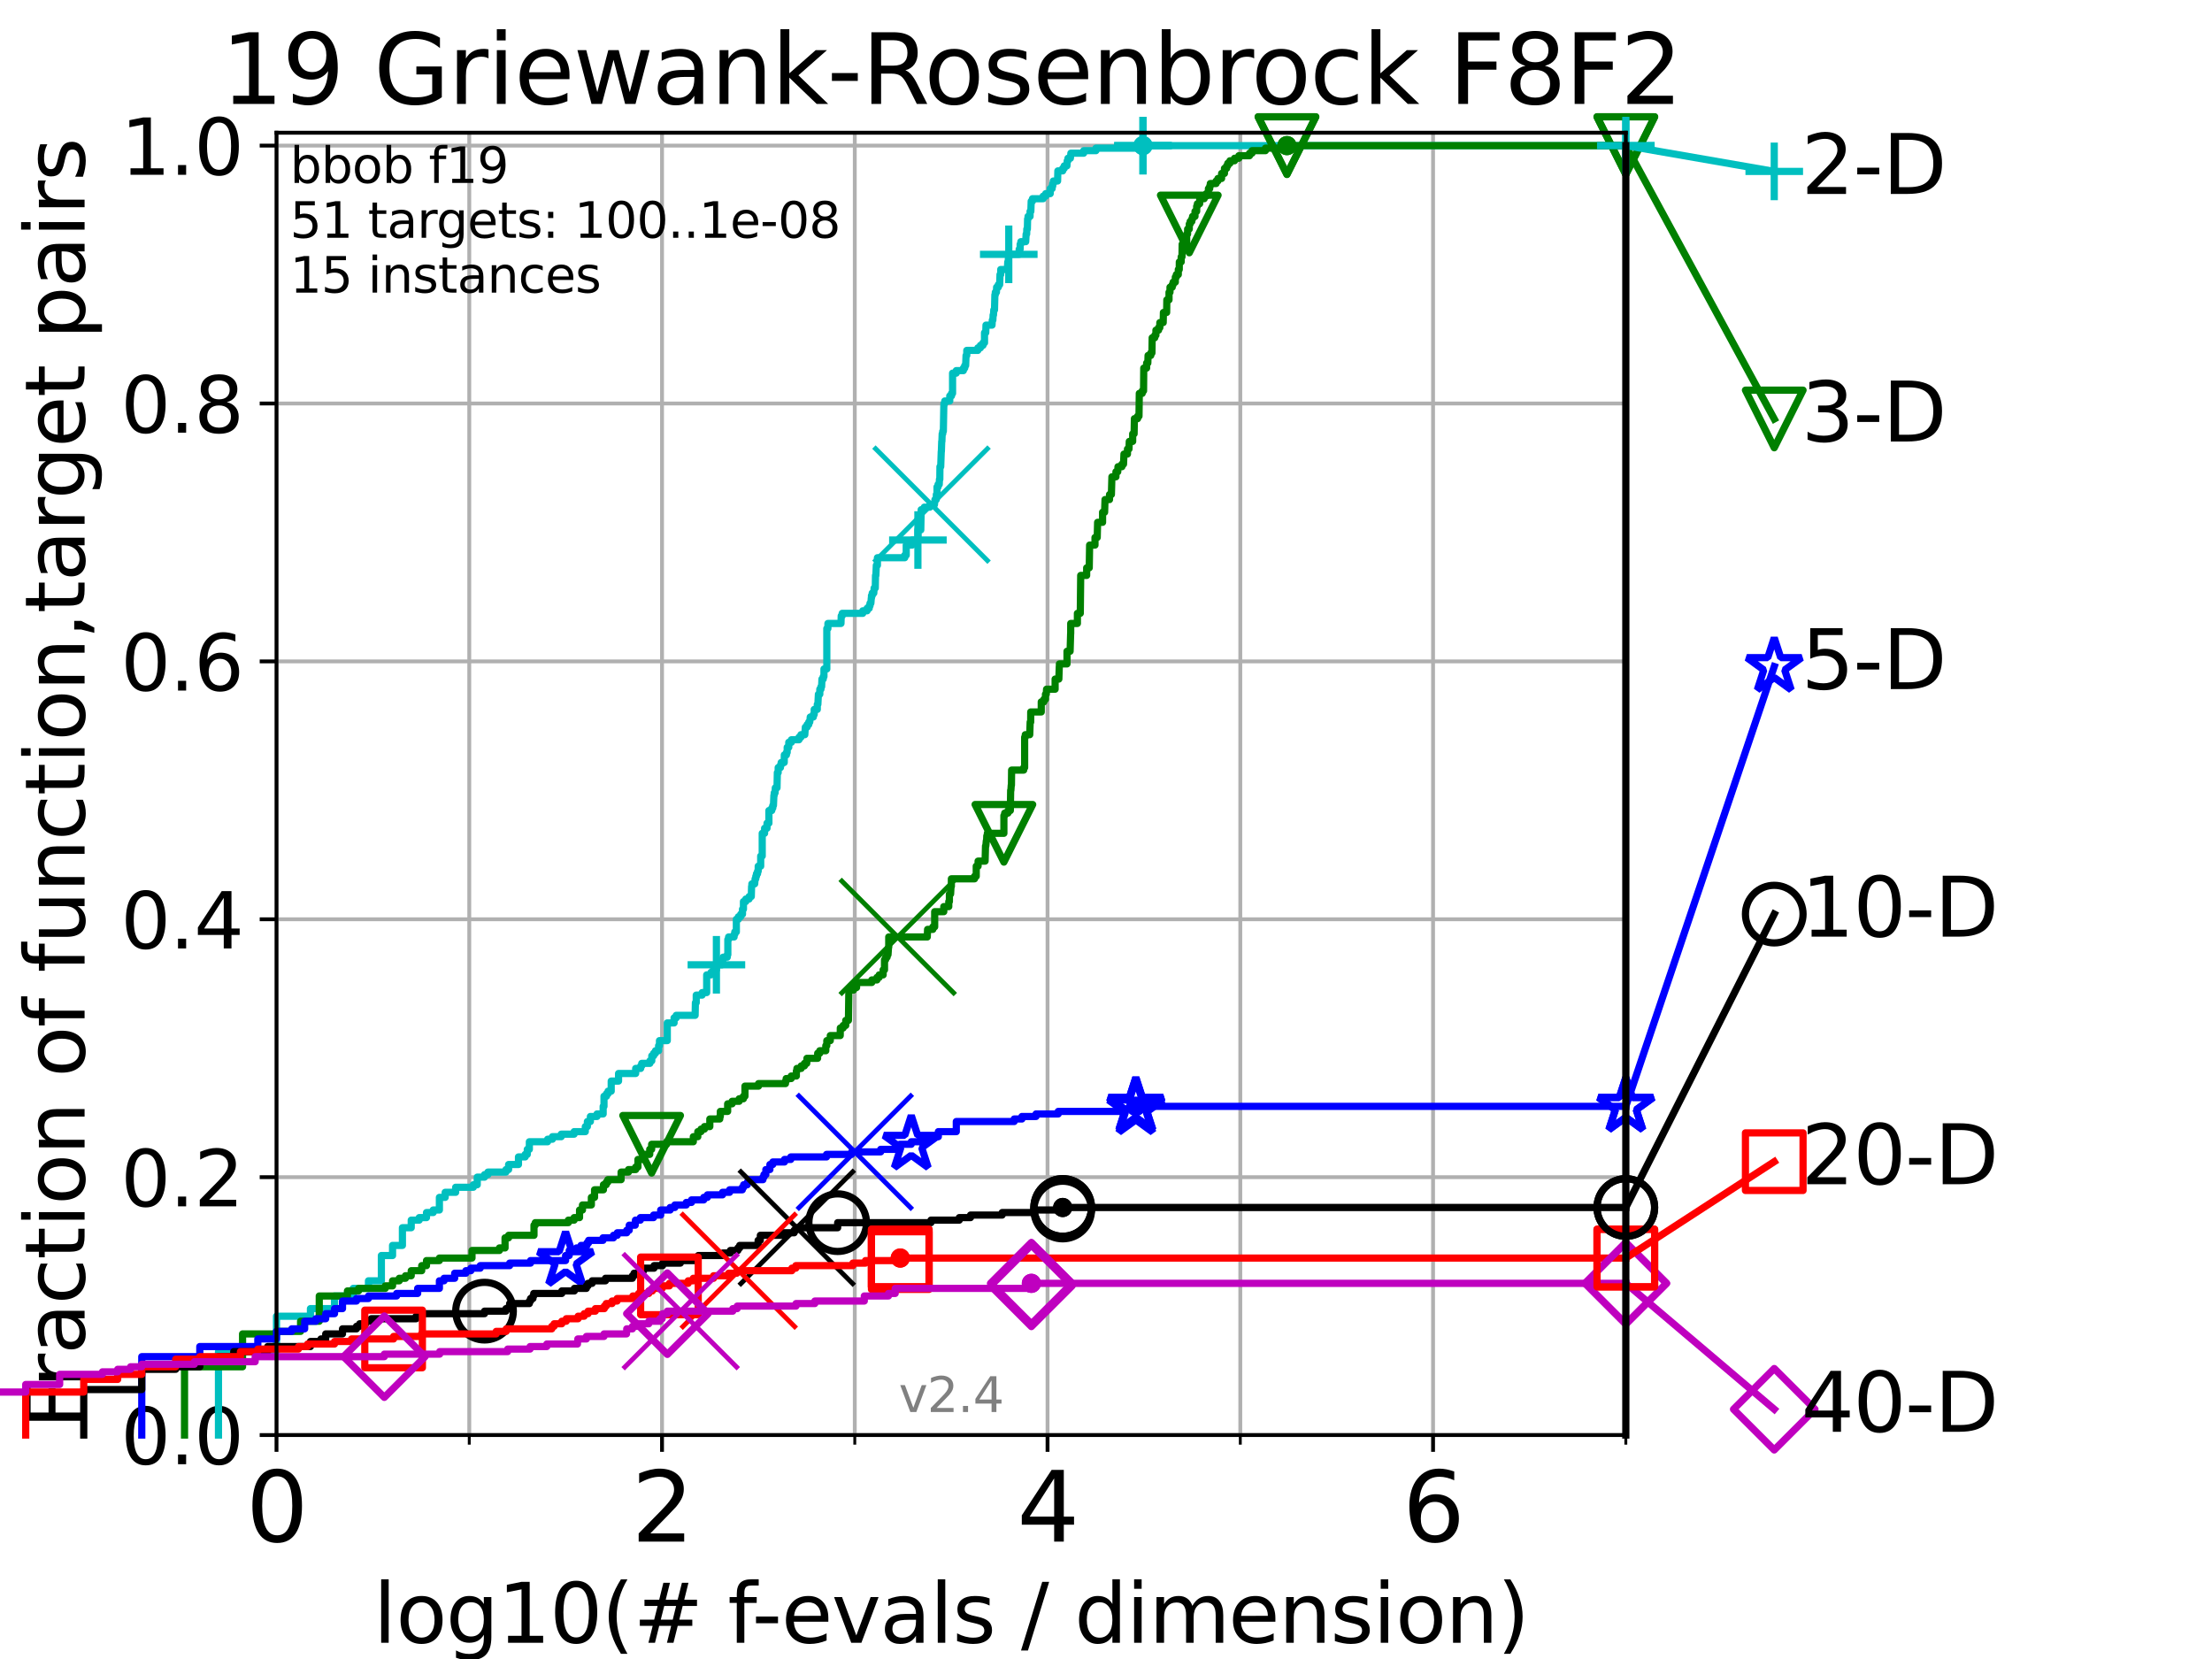 <?xml version="1.0" encoding="utf-8" standalone="no"?>
<!DOCTYPE svg PUBLIC "-//W3C//DTD SVG 1.1//EN"
  "http://www.w3.org/Graphics/SVG/1.1/DTD/svg11.dtd">
<svg height="345.6pt" version="1.1" viewBox="0 0 460.8 345.6" width="460.8pt" xmlns="http://www.w3.org/2000/svg" xmlns:xlink="http://www.w3.org/1999/xlink">
 <defs>
  <style type="text/css">*{stroke-linecap:butt;stroke-linejoin:round;}</style>
 </defs>
 <g id="figure_1">
  <g id="patch_1">
   <path d="M 0 345.6 
L 460.8 345.6 
L 460.8 0 
L 0 0 
z
" style="fill:#ffffff;"/>
  </g>
  <g id="axes_1">
   <g id="patch_2">
    <path d="M 57.6 298.944 
L 338.688 298.944 
L 338.688 27.648 
L 57.6 27.648 
z
" style="fill:#ffffff;"/>
   </g>
   <g id="matplotlib.axis_1">
    <g id="xtick_1">
     <g id="line2d_1">
      <path clip-path="url(#p5b99b31eb1)" d="M 57.6 298.944 
L 57.6 27.648 
" style="fill:none;stroke:#b0b0b0;stroke-linecap:square;stroke-width:0.8;"/>
     </g>
     <g id="line2d_2">
      <defs>
       <path d="M 0 0 
L 0 3.5 
" id="m30a4ed2535" style="stroke:#000000;stroke-width:0.8;"/>
      </defs>
      <g>
       <use style="stroke:#000000;stroke-width:0.8;" x="57.6" xlink:href="#m30a4ed2535" y="298.944"/>
      </g>
     </g>
     <g id="text_1">
      <!-- 0 -->
      <g transform="translate(51.237 321.141)scale(0.2 -0.2)">
       <defs>
        <path d="M 2034 4250 
Q 1547 4250 1301 3770 
Q 1056 3291 1056 2328 
Q 1056 1369 1301 889 
Q 1547 409 2034 409 
Q 2525 409 2770 889 
Q 3016 1369 3016 2328 
Q 3016 3291 2770 3770 
Q 2525 4250 2034 4250 
z
M 2034 4750 
Q 2819 4750 3233 4129 
Q 3647 3509 3647 2328 
Q 3647 1150 3233 529 
Q 2819 -91 2034 -91 
Q 1250 -91 836 529 
Q 422 1150 422 2328 
Q 422 3509 836 4129 
Q 1250 4750 2034 4750 
z
" id="DejaVuSans-30" transform="scale(0.016)"/>
       </defs>
       <use xlink:href="#DejaVuSans-30"/>
      </g>
     </g>
    </g>
    <g id="xtick_2">
     <g id="line2d_3">
      <path clip-path="url(#p5b99b31eb1)" d="M 137.911 298.944 
L 137.911 27.648 
" style="fill:none;stroke:#b0b0b0;stroke-linecap:square;stroke-width:0.8;"/>
     </g>
     <g id="line2d_4">
      <g>
       <use style="stroke:#000000;stroke-width:0.8;" x="137.911" xlink:href="#m30a4ed2535" y="298.944"/>
      </g>
     </g>
     <g id="text_2">
      <!-- 2 -->
      <g transform="translate(131.548 321.141)scale(0.2 -0.2)">
       <defs>
        <path d="M 1228 531 
L 3431 531 
L 3431 0 
L 469 0 
L 469 531 
Q 828 903 1448 1529 
Q 2069 2156 2228 2338 
Q 2531 2678 2651 2914 
Q 2772 3150 2772 3378 
Q 2772 3750 2511 3984 
Q 2250 4219 1831 4219 
Q 1534 4219 1204 4116 
Q 875 4013 500 3803 
L 500 4441 
Q 881 4594 1212 4672 
Q 1544 4750 1819 4750 
Q 2544 4750 2975 4387 
Q 3406 4025 3406 3419 
Q 3406 3131 3298 2873 
Q 3191 2616 2906 2266 
Q 2828 2175 2409 1742 
Q 1991 1309 1228 531 
z
" id="DejaVuSans-32" transform="scale(0.016)"/>
       </defs>
       <use xlink:href="#DejaVuSans-32"/>
      </g>
     </g>
    </g>
    <g id="xtick_3">
     <g id="line2d_5">
      <path clip-path="url(#p5b99b31eb1)" d="M 218.222 298.944 
L 218.222 27.648 
" style="fill:none;stroke:#b0b0b0;stroke-linecap:square;stroke-width:0.8;"/>
     </g>
     <g id="line2d_6">
      <g>
       <use style="stroke:#000000;stroke-width:0.8;" x="218.222" xlink:href="#m30a4ed2535" y="298.944"/>
      </g>
     </g>
     <g id="text_3">
      <!-- 4 -->
      <g transform="translate(211.859 321.141)scale(0.2 -0.2)">
       <defs>
        <path d="M 2419 4116 
L 825 1625 
L 2419 1625 
L 2419 4116 
z
M 2253 4666 
L 3047 4666 
L 3047 1625 
L 3713 1625 
L 3713 1100 
L 3047 1100 
L 3047 0 
L 2419 0 
L 2419 1100 
L 313 1100 
L 313 1709 
L 2253 4666 
z
" id="DejaVuSans-34" transform="scale(0.016)"/>
       </defs>
       <use xlink:href="#DejaVuSans-34"/>
      </g>
     </g>
    </g>
    <g id="xtick_4">
     <g id="line2d_7">
      <path clip-path="url(#p5b99b31eb1)" d="M 298.533 298.944 
L 298.533 27.648 
" style="fill:none;stroke:#b0b0b0;stroke-linecap:square;stroke-width:0.8;"/>
     </g>
     <g id="line2d_8">
      <g>
       <use style="stroke:#000000;stroke-width:0.8;" x="298.533" xlink:href="#m30a4ed2535" y="298.944"/>
      </g>
     </g>
     <g id="text_4">
      <!-- 6 -->
      <g transform="translate(292.17 321.141)scale(0.2 -0.2)">
       <defs>
        <path d="M 2113 2584 
Q 1688 2584 1439 2293 
Q 1191 2003 1191 1497 
Q 1191 994 1439 701 
Q 1688 409 2113 409 
Q 2538 409 2786 701 
Q 3034 994 3034 1497 
Q 3034 2003 2786 2293 
Q 2538 2584 2113 2584 
z
M 3366 4563 
L 3366 3988 
Q 3128 4100 2886 4159 
Q 2644 4219 2406 4219 
Q 1781 4219 1451 3797 
Q 1122 3375 1075 2522 
Q 1259 2794 1537 2939 
Q 1816 3084 2150 3084 
Q 2853 3084 3261 2657 
Q 3669 2231 3669 1497 
Q 3669 778 3244 343 
Q 2819 -91 2113 -91 
Q 1303 -91 875 529 
Q 447 1150 447 2328 
Q 447 3434 972 4092 
Q 1497 4750 2381 4750 
Q 2619 4750 2861 4703 
Q 3103 4656 3366 4563 
z
" id="DejaVuSans-36" transform="scale(0.016)"/>
       </defs>
       <use xlink:href="#DejaVuSans-36"/>
      </g>
     </g>
    </g>
    <g id="xtick_5">
     <g id="line2d_9">
      <path clip-path="url(#p5b99b31eb1)" d="M 97.755 298.944 
L 97.755 27.648 
" style="fill:none;stroke:#b0b0b0;stroke-linecap:square;stroke-width:0.8;"/>
     </g>
     <g id="line2d_10">
      <defs>
       <path d="M 0 0 
L 0 2 
" id="m55a83e4f55" style="stroke:#000000;stroke-width:0.6;"/>
      </defs>
      <g>
       <use style="stroke:#000000;stroke-width:0.6;" x="97.755" xlink:href="#m55a83e4f55" y="298.944"/>
      </g>
     </g>
    </g>
    <g id="xtick_6">
     <g id="line2d_11">
      <path clip-path="url(#p5b99b31eb1)" d="M 178.066 298.944 
L 178.066 27.648 
" style="fill:none;stroke:#b0b0b0;stroke-linecap:square;stroke-width:0.8;"/>
     </g>
     <g id="line2d_12">
      <g>
       <use style="stroke:#000000;stroke-width:0.6;" x="178.066" xlink:href="#m55a83e4f55" y="298.944"/>
      </g>
     </g>
    </g>
    <g id="xtick_7">
     <g id="line2d_13">
      <path clip-path="url(#p5b99b31eb1)" d="M 258.377 298.944 
L 258.377 27.648 
" style="fill:none;stroke:#b0b0b0;stroke-linecap:square;stroke-width:0.8;"/>
     </g>
     <g id="line2d_14">
      <g>
       <use style="stroke:#000000;stroke-width:0.6;" x="258.377" xlink:href="#m55a83e4f55" y="298.944"/>
      </g>
     </g>
    </g>
    <g id="xtick_8">
     <g id="line2d_15">
      <path clip-path="url(#p5b99b31eb1)" d="M 338.688 298.944 
L 338.688 27.648 
" style="fill:none;stroke:#b0b0b0;stroke-linecap:square;stroke-width:0.8;"/>
     </g>
     <g id="line2d_16">
      <g>
       <use style="stroke:#000000;stroke-width:0.6;" x="338.688" xlink:href="#m55a83e4f55" y="298.944"/>
      </g>
     </g>
    </g>
    <g id="text_5">
     <!-- log10(# f-evals / dimension) -->
     <g transform="translate(77.764 342.218)scale(0.17 -0.17)">
      <defs>
       <path d="M 603 4863 
L 1178 4863 
L 1178 0 
L 603 0 
L 603 4863 
z
" id="DejaVuSans-6c" transform="scale(0.016)"/>
       <path d="M 1959 3097 
Q 1497 3097 1228 2736 
Q 959 2375 959 1747 
Q 959 1119 1226 758 
Q 1494 397 1959 397 
Q 2419 397 2687 759 
Q 2956 1122 2956 1747 
Q 2956 2369 2687 2733 
Q 2419 3097 1959 3097 
z
M 1959 3584 
Q 2709 3584 3137 3096 
Q 3566 2609 3566 1747 
Q 3566 888 3137 398 
Q 2709 -91 1959 -91 
Q 1206 -91 779 398 
Q 353 888 353 1747 
Q 353 2609 779 3096 
Q 1206 3584 1959 3584 
z
" id="DejaVuSans-6f" transform="scale(0.016)"/>
       <path d="M 2906 1791 
Q 2906 2416 2648 2759 
Q 2391 3103 1925 3103 
Q 1463 3103 1205 2759 
Q 947 2416 947 1791 
Q 947 1169 1205 825 
Q 1463 481 1925 481 
Q 2391 481 2648 825 
Q 2906 1169 2906 1791 
z
M 3481 434 
Q 3481 -459 3084 -895 
Q 2688 -1331 1869 -1331 
Q 1566 -1331 1297 -1286 
Q 1028 -1241 775 -1147 
L 775 -588 
Q 1028 -725 1275 -790 
Q 1522 -856 1778 -856 
Q 2344 -856 2625 -561 
Q 2906 -266 2906 331 
L 2906 616 
Q 2728 306 2450 153 
Q 2172 0 1784 0 
Q 1141 0 747 490 
Q 353 981 353 1791 
Q 353 2603 747 3093 
Q 1141 3584 1784 3584 
Q 2172 3584 2450 3431 
Q 2728 3278 2906 2969 
L 2906 3500 
L 3481 3500 
L 3481 434 
z
" id="DejaVuSans-67" transform="scale(0.016)"/>
       <path d="M 794 531 
L 1825 531 
L 1825 4091 
L 703 3866 
L 703 4441 
L 1819 4666 
L 2450 4666 
L 2450 531 
L 3481 531 
L 3481 0 
L 794 0 
L 794 531 
z
" id="DejaVuSans-31" transform="scale(0.016)"/>
       <path d="M 1984 4856 
Q 1566 4138 1362 3434 
Q 1159 2731 1159 2009 
Q 1159 1288 1364 580 
Q 1569 -128 1984 -844 
L 1484 -844 
Q 1016 -109 783 600 
Q 550 1309 550 2009 
Q 550 2706 781 3412 
Q 1013 4119 1484 4856 
L 1984 4856 
z
" id="DejaVuSans-28" transform="scale(0.016)"/>
       <path d="M 3272 2816 
L 2363 2816 
L 2100 1772 
L 3016 1772 
L 3272 2816 
z
M 2803 4594 
L 2478 3297 
L 3391 3297 
L 3719 4594 
L 4219 4594 
L 3897 3297 
L 4872 3297 
L 4872 2816 
L 3775 2816 
L 3519 1772 
L 4513 1772 
L 4513 1294 
L 3397 1294 
L 3072 0 
L 2572 0 
L 2894 1294 
L 1978 1294 
L 1656 0 
L 1153 0 
L 1478 1294 
L 494 1294 
L 494 1772 
L 1594 1772 
L 1856 2816 
L 850 2816 
L 850 3297 
L 1978 3297 
L 2297 4594 
L 2803 4594 
z
" id="DejaVuSans-23" transform="scale(0.016)"/>
       <path id="DejaVuSans-20" transform="scale(0.016)"/>
       <path d="M 2375 4863 
L 2375 4384 
L 1825 4384 
Q 1516 4384 1395 4259 
Q 1275 4134 1275 3809 
L 1275 3500 
L 2222 3500 
L 2222 3053 
L 1275 3053 
L 1275 0 
L 697 0 
L 697 3053 
L 147 3053 
L 147 3500 
L 697 3500 
L 697 3744 
Q 697 4328 969 4595 
Q 1241 4863 1831 4863 
L 2375 4863 
z
" id="DejaVuSans-66" transform="scale(0.016)"/>
       <path d="M 313 2009 
L 1997 2009 
L 1997 1497 
L 313 1497 
L 313 2009 
z
" id="DejaVuSans-2d" transform="scale(0.016)"/>
       <path d="M 3597 1894 
L 3597 1613 
L 953 1613 
Q 991 1019 1311 708 
Q 1631 397 2203 397 
Q 2534 397 2845 478 
Q 3156 559 3463 722 
L 3463 178 
Q 3153 47 2828 -22 
Q 2503 -91 2169 -91 
Q 1331 -91 842 396 
Q 353 884 353 1716 
Q 353 2575 817 3079 
Q 1281 3584 2069 3584 
Q 2775 3584 3186 3129 
Q 3597 2675 3597 1894 
z
M 3022 2063 
Q 3016 2534 2758 2815 
Q 2500 3097 2075 3097 
Q 1594 3097 1305 2825 
Q 1016 2553 972 2059 
L 3022 2063 
z
" id="DejaVuSans-65" transform="scale(0.016)"/>
       <path d="M 191 3500 
L 800 3500 
L 1894 563 
L 2988 3500 
L 3597 3500 
L 2284 0 
L 1503 0 
L 191 3500 
z
" id="DejaVuSans-76" transform="scale(0.016)"/>
       <path d="M 2194 1759 
Q 1497 1759 1228 1600 
Q 959 1441 959 1056 
Q 959 750 1161 570 
Q 1363 391 1709 391 
Q 2188 391 2477 730 
Q 2766 1069 2766 1631 
L 2766 1759 
L 2194 1759 
z
M 3341 1997 
L 3341 0 
L 2766 0 
L 2766 531 
Q 2569 213 2275 61 
Q 1981 -91 1556 -91 
Q 1019 -91 701 211 
Q 384 513 384 1019 
Q 384 1609 779 1909 
Q 1175 2209 1959 2209 
L 2766 2209 
L 2766 2266 
Q 2766 2663 2505 2880 
Q 2244 3097 1772 3097 
Q 1472 3097 1187 3025 
Q 903 2953 641 2809 
L 641 3341 
Q 956 3463 1253 3523 
Q 1550 3584 1831 3584 
Q 2591 3584 2966 3190 
Q 3341 2797 3341 1997 
z
" id="DejaVuSans-61" transform="scale(0.016)"/>
       <path d="M 2834 3397 
L 2834 2853 
Q 2591 2978 2328 3040 
Q 2066 3103 1784 3103 
Q 1356 3103 1142 2972 
Q 928 2841 928 2578 
Q 928 2378 1081 2264 
Q 1234 2150 1697 2047 
L 1894 2003 
Q 2506 1872 2764 1633 
Q 3022 1394 3022 966 
Q 3022 478 2636 193 
Q 2250 -91 1575 -91 
Q 1294 -91 989 -36 
Q 684 19 347 128 
L 347 722 
Q 666 556 975 473 
Q 1284 391 1588 391 
Q 1994 391 2212 530 
Q 2431 669 2431 922 
Q 2431 1156 2273 1281 
Q 2116 1406 1581 1522 
L 1381 1569 
Q 847 1681 609 1914 
Q 372 2147 372 2553 
Q 372 3047 722 3315 
Q 1072 3584 1716 3584 
Q 2034 3584 2315 3537 
Q 2597 3491 2834 3397 
z
" id="DejaVuSans-73" transform="scale(0.016)"/>
       <path d="M 1625 4666 
L 2156 4666 
L 531 -594 
L 0 -594 
L 1625 4666 
z
" id="DejaVuSans-2f" transform="scale(0.016)"/>
       <path d="M 2906 2969 
L 2906 4863 
L 3481 4863 
L 3481 0 
L 2906 0 
L 2906 525 
Q 2725 213 2448 61 
Q 2172 -91 1784 -91 
Q 1150 -91 751 415 
Q 353 922 353 1747 
Q 353 2572 751 3078 
Q 1150 3584 1784 3584 
Q 2172 3584 2448 3432 
Q 2725 3281 2906 2969 
z
M 947 1747 
Q 947 1113 1208 752 
Q 1469 391 1925 391 
Q 2381 391 2643 752 
Q 2906 1113 2906 1747 
Q 2906 2381 2643 2742 
Q 2381 3103 1925 3103 
Q 1469 3103 1208 2742 
Q 947 2381 947 1747 
z
" id="DejaVuSans-64" transform="scale(0.016)"/>
       <path d="M 603 3500 
L 1178 3500 
L 1178 0 
L 603 0 
L 603 3500 
z
M 603 4863 
L 1178 4863 
L 1178 4134 
L 603 4134 
L 603 4863 
z
" id="DejaVuSans-69" transform="scale(0.016)"/>
       <path d="M 3328 2828 
Q 3544 3216 3844 3400 
Q 4144 3584 4550 3584 
Q 5097 3584 5394 3201 
Q 5691 2819 5691 2113 
L 5691 0 
L 5113 0 
L 5113 2094 
Q 5113 2597 4934 2840 
Q 4756 3084 4391 3084 
Q 3944 3084 3684 2787 
Q 3425 2491 3425 1978 
L 3425 0 
L 2847 0 
L 2847 2094 
Q 2847 2600 2669 2842 
Q 2491 3084 2119 3084 
Q 1678 3084 1418 2786 
Q 1159 2488 1159 1978 
L 1159 0 
L 581 0 
L 581 3500 
L 1159 3500 
L 1159 2956 
Q 1356 3278 1631 3431 
Q 1906 3584 2284 3584 
Q 2666 3584 2933 3390 
Q 3200 3197 3328 2828 
z
" id="DejaVuSans-6d" transform="scale(0.016)"/>
       <path d="M 3513 2113 
L 3513 0 
L 2938 0 
L 2938 2094 
Q 2938 2591 2744 2837 
Q 2550 3084 2163 3084 
Q 1697 3084 1428 2787 
Q 1159 2491 1159 1978 
L 1159 0 
L 581 0 
L 581 3500 
L 1159 3500 
L 1159 2956 
Q 1366 3272 1645 3428 
Q 1925 3584 2291 3584 
Q 2894 3584 3203 3211 
Q 3513 2838 3513 2113 
z
" id="DejaVuSans-6e" transform="scale(0.016)"/>
       <path d="M 513 4856 
L 1013 4856 
Q 1481 4119 1714 3412 
Q 1947 2706 1947 2009 
Q 1947 1309 1714 600 
Q 1481 -109 1013 -844 
L 513 -844 
Q 928 -128 1133 580 
Q 1338 1288 1338 2009 
Q 1338 2731 1133 3434 
Q 928 4138 513 4856 
z
" id="DejaVuSans-29" transform="scale(0.016)"/>
      </defs>
      <use xlink:href="#DejaVuSans-6c"/>
      <use x="27.783" xlink:href="#DejaVuSans-6f"/>
      <use x="88.965" xlink:href="#DejaVuSans-67"/>
      <use x="152.441" xlink:href="#DejaVuSans-31"/>
      <use x="216.064" xlink:href="#DejaVuSans-30"/>
      <use x="279.688" xlink:href="#DejaVuSans-28"/>
      <use x="318.701" xlink:href="#DejaVuSans-23"/>
      <use x="402.49" xlink:href="#DejaVuSans-20"/>
      <use x="434.277" xlink:href="#DejaVuSans-66"/>
      <use x="463.982" xlink:href="#DejaVuSans-2d"/>
      <use x="500.066" xlink:href="#DejaVuSans-65"/>
      <use x="561.59" xlink:href="#DejaVuSans-76"/>
      <use x="620.77" xlink:href="#DejaVuSans-61"/>
      <use x="682.049" xlink:href="#DejaVuSans-6c"/>
      <use x="709.832" xlink:href="#DejaVuSans-73"/>
      <use x="761.932" xlink:href="#DejaVuSans-20"/>
      <use x="793.719" xlink:href="#DejaVuSans-2f"/>
      <use x="827.41" xlink:href="#DejaVuSans-20"/>
      <use x="859.197" xlink:href="#DejaVuSans-64"/>
      <use x="922.674" xlink:href="#DejaVuSans-69"/>
      <use x="950.457" xlink:href="#DejaVuSans-6d"/>
      <use x="1047.869" xlink:href="#DejaVuSans-65"/>
      <use x="1109.393" xlink:href="#DejaVuSans-6e"/>
      <use x="1172.771" xlink:href="#DejaVuSans-73"/>
      <use x="1224.871" xlink:href="#DejaVuSans-69"/>
      <use x="1252.654" xlink:href="#DejaVuSans-6f"/>
      <use x="1313.836" xlink:href="#DejaVuSans-6e"/>
      <use x="1377.215" xlink:href="#DejaVuSans-29"/>
     </g>
    </g>
   </g>
   <g id="matplotlib.axis_2">
    <g id="ytick_1">
     <g id="line2d_17">
      <path clip-path="url(#p5b99b31eb1)" d="M 57.6 298.944 
L 338.688 298.944 
" style="fill:none;stroke:#b0b0b0;stroke-linecap:square;stroke-width:0.8;"/>
     </g>
     <g id="line2d_18">
      <defs>
       <path d="M 0 0 
L -3.5 0 
" id="m7e2cef0331" style="stroke:#000000;stroke-width:0.8;"/>
      </defs>
      <g>
       <use style="stroke:#000000;stroke-width:0.8;" x="57.6" xlink:href="#m7e2cef0331" y="298.944"/>
      </g>
     </g>
     <g id="text_6">
      <!-- 0.0 -->
      <g transform="translate(25.155 305.023)scale(0.16 -0.16)">
       <defs>
        <path d="M 684 794 
L 1344 794 
L 1344 0 
L 684 0 
L 684 794 
z
" id="DejaVuSans-2e" transform="scale(0.016)"/>
       </defs>
       <use xlink:href="#DejaVuSans-30"/>
       <use x="63.623" xlink:href="#DejaVuSans-2e"/>
       <use x="95.41" xlink:href="#DejaVuSans-30"/>
      </g>
     </g>
    </g>
    <g id="ytick_2">
     <g id="line2d_19">
      <path clip-path="url(#p5b99b31eb1)" d="M 57.6 245.222 
L 338.688 245.222 
" style="fill:none;stroke:#b0b0b0;stroke-linecap:square;stroke-width:0.8;"/>
     </g>
     <g id="line2d_20">
      <g>
       <use style="stroke:#000000;stroke-width:0.8;" x="57.6" xlink:href="#m7e2cef0331" y="245.222"/>
      </g>
     </g>
     <g id="text_7">
      <!-- 0.2 -->
      <g transform="translate(25.155 251.301)scale(0.16 -0.16)">
       <use xlink:href="#DejaVuSans-30"/>
       <use x="63.623" xlink:href="#DejaVuSans-2e"/>
       <use x="95.41" xlink:href="#DejaVuSans-32"/>
      </g>
     </g>
    </g>
    <g id="ytick_3">
     <g id="line2d_21">
      <path clip-path="url(#p5b99b31eb1)" d="M 57.6 191.5 
L 338.688 191.5 
" style="fill:none;stroke:#b0b0b0;stroke-linecap:square;stroke-width:0.8;"/>
     </g>
     <g id="line2d_22">
      <g>
       <use style="stroke:#000000;stroke-width:0.8;" x="57.6" xlink:href="#m7e2cef0331" y="191.5"/>
      </g>
     </g>
     <g id="text_8">
      <!-- 0.4 -->
      <g transform="translate(25.155 197.579)scale(0.16 -0.16)">
       <use xlink:href="#DejaVuSans-30"/>
       <use x="63.623" xlink:href="#DejaVuSans-2e"/>
       <use x="95.41" xlink:href="#DejaVuSans-34"/>
      </g>
     </g>
    </g>
    <g id="ytick_4">
     <g id="line2d_23">
      <path clip-path="url(#p5b99b31eb1)" d="M 57.6 137.778 
L 338.688 137.778 
" style="fill:none;stroke:#b0b0b0;stroke-linecap:square;stroke-width:0.8;"/>
     </g>
     <g id="line2d_24">
      <g>
       <use style="stroke:#000000;stroke-width:0.8;" x="57.6" xlink:href="#m7e2cef0331" y="137.778"/>
      </g>
     </g>
     <g id="text_9">
      <!-- 0.6 -->
      <g transform="translate(25.155 143.857)scale(0.16 -0.16)">
       <use xlink:href="#DejaVuSans-30"/>
       <use x="63.623" xlink:href="#DejaVuSans-2e"/>
       <use x="95.41" xlink:href="#DejaVuSans-36"/>
      </g>
     </g>
    </g>
    <g id="ytick_5">
     <g id="line2d_25">
      <path clip-path="url(#p5b99b31eb1)" d="M 57.6 84.056 
L 338.688 84.056 
" style="fill:none;stroke:#b0b0b0;stroke-linecap:square;stroke-width:0.8;"/>
     </g>
     <g id="line2d_26">
      <g>
       <use style="stroke:#000000;stroke-width:0.8;" x="57.6" xlink:href="#m7e2cef0331" y="84.056"/>
      </g>
     </g>
     <g id="text_10">
      <!-- 0.8 -->
      <g transform="translate(25.155 90.135)scale(0.16 -0.16)">
       <defs>
        <path d="M 2034 2216 
Q 1584 2216 1326 1975 
Q 1069 1734 1069 1313 
Q 1069 891 1326 650 
Q 1584 409 2034 409 
Q 2484 409 2743 651 
Q 3003 894 3003 1313 
Q 3003 1734 2745 1975 
Q 2488 2216 2034 2216 
z
M 1403 2484 
Q 997 2584 770 2862 
Q 544 3141 544 3541 
Q 544 4100 942 4425 
Q 1341 4750 2034 4750 
Q 2731 4750 3128 4425 
Q 3525 4100 3525 3541 
Q 3525 3141 3298 2862 
Q 3072 2584 2669 2484 
Q 3125 2378 3379 2068 
Q 3634 1759 3634 1313 
Q 3634 634 3220 271 
Q 2806 -91 2034 -91 
Q 1263 -91 848 271 
Q 434 634 434 1313 
Q 434 1759 690 2068 
Q 947 2378 1403 2484 
z
M 1172 3481 
Q 1172 3119 1398 2916 
Q 1625 2713 2034 2713 
Q 2441 2713 2670 2916 
Q 2900 3119 2900 3481 
Q 2900 3844 2670 4047 
Q 2441 4250 2034 4250 
Q 1625 4250 1398 4047 
Q 1172 3844 1172 3481 
z
" id="DejaVuSans-38" transform="scale(0.016)"/>
       </defs>
       <use xlink:href="#DejaVuSans-30"/>
       <use x="63.623" xlink:href="#DejaVuSans-2e"/>
       <use x="95.41" xlink:href="#DejaVuSans-38"/>
      </g>
     </g>
    </g>
    <g id="ytick_6">
     <g id="line2d_27">
      <path clip-path="url(#p5b99b31eb1)" d="M 57.6 30.334 
L 338.688 30.334 
" style="fill:none;stroke:#b0b0b0;stroke-linecap:square;stroke-width:0.8;"/>
     </g>
     <g id="line2d_28">
      <g>
       <use style="stroke:#000000;stroke-width:0.8;" x="57.6" xlink:href="#m7e2cef0331" y="30.334"/>
      </g>
     </g>
     <g id="text_11">
      <!-- 1.0 -->
      <g transform="translate(25.155 36.413)scale(0.16 -0.16)">
       <use xlink:href="#DejaVuSans-31"/>
       <use x="63.623" xlink:href="#DejaVuSans-2e"/>
       <use x="95.41" xlink:href="#DejaVuSans-30"/>
      </g>
     </g>
    </g>
    <g id="text_12">
     <!-- Fraction of function,target pairs -->
     <g transform="translate(17.62 297.681)rotate(-90)scale(0.17 -0.17)">
      <defs>
       <path d="M 628 4666 
L 3309 4666 
L 3309 4134 
L 1259 4134 
L 1259 2759 
L 3109 2759 
L 3109 2228 
L 1259 2228 
L 1259 0 
L 628 0 
L 628 4666 
z
" id="DejaVuSans-46" transform="scale(0.016)"/>
       <path d="M 2631 2963 
Q 2534 3019 2420 3045 
Q 2306 3072 2169 3072 
Q 1681 3072 1420 2755 
Q 1159 2438 1159 1844 
L 1159 0 
L 581 0 
L 581 3500 
L 1159 3500 
L 1159 2956 
Q 1341 3275 1631 3429 
Q 1922 3584 2338 3584 
Q 2397 3584 2469 3576 
Q 2541 3569 2628 3553 
L 2631 2963 
z
" id="DejaVuSans-72" transform="scale(0.016)"/>
       <path d="M 3122 3366 
L 3122 2828 
Q 2878 2963 2633 3030 
Q 2388 3097 2138 3097 
Q 1578 3097 1268 2742 
Q 959 2388 959 1747 
Q 959 1106 1268 751 
Q 1578 397 2138 397 
Q 2388 397 2633 464 
Q 2878 531 3122 666 
L 3122 134 
Q 2881 22 2623 -34 
Q 2366 -91 2075 -91 
Q 1284 -91 818 406 
Q 353 903 353 1747 
Q 353 2603 823 3093 
Q 1294 3584 2113 3584 
Q 2378 3584 2631 3529 
Q 2884 3475 3122 3366 
z
" id="DejaVuSans-63" transform="scale(0.016)"/>
       <path d="M 1172 4494 
L 1172 3500 
L 2356 3500 
L 2356 3053 
L 1172 3053 
L 1172 1153 
Q 1172 725 1289 603 
Q 1406 481 1766 481 
L 2356 481 
L 2356 0 
L 1766 0 
Q 1100 0 847 248 
Q 594 497 594 1153 
L 594 3053 
L 172 3053 
L 172 3500 
L 594 3500 
L 594 4494 
L 1172 4494 
z
" id="DejaVuSans-74" transform="scale(0.016)"/>
       <path d="M 544 1381 
L 544 3500 
L 1119 3500 
L 1119 1403 
Q 1119 906 1312 657 
Q 1506 409 1894 409 
Q 2359 409 2629 706 
Q 2900 1003 2900 1516 
L 2900 3500 
L 3475 3500 
L 3475 0 
L 2900 0 
L 2900 538 
Q 2691 219 2414 64 
Q 2138 -91 1772 -91 
Q 1169 -91 856 284 
Q 544 659 544 1381 
z
M 1991 3584 
L 1991 3584 
z
" id="DejaVuSans-75" transform="scale(0.016)"/>
       <path d="M 750 794 
L 1409 794 
L 1409 256 
L 897 -744 
L 494 -744 
L 750 256 
L 750 794 
z
" id="DejaVuSans-2c" transform="scale(0.016)"/>
       <path d="M 1159 525 
L 1159 -1331 
L 581 -1331 
L 581 3500 
L 1159 3500 
L 1159 2969 
Q 1341 3281 1617 3432 
Q 1894 3584 2278 3584 
Q 2916 3584 3314 3078 
Q 3713 2572 3713 1747 
Q 3713 922 3314 415 
Q 2916 -91 2278 -91 
Q 1894 -91 1617 61 
Q 1341 213 1159 525 
z
M 3116 1747 
Q 3116 2381 2855 2742 
Q 2594 3103 2138 3103 
Q 1681 3103 1420 2742 
Q 1159 2381 1159 1747 
Q 1159 1113 1420 752 
Q 1681 391 2138 391 
Q 2594 391 2855 752 
Q 3116 1113 3116 1747 
z
" id="DejaVuSans-70" transform="scale(0.016)"/>
      </defs>
      <use xlink:href="#DejaVuSans-46"/>
      <use x="50.27" xlink:href="#DejaVuSans-72"/>
      <use x="91.383" xlink:href="#DejaVuSans-61"/>
      <use x="152.662" xlink:href="#DejaVuSans-63"/>
      <use x="207.643" xlink:href="#DejaVuSans-74"/>
      <use x="246.852" xlink:href="#DejaVuSans-69"/>
      <use x="274.635" xlink:href="#DejaVuSans-6f"/>
      <use x="335.816" xlink:href="#DejaVuSans-6e"/>
      <use x="399.195" xlink:href="#DejaVuSans-20"/>
      <use x="430.982" xlink:href="#DejaVuSans-6f"/>
      <use x="492.164" xlink:href="#DejaVuSans-66"/>
      <use x="527.369" xlink:href="#DejaVuSans-20"/>
      <use x="559.156" xlink:href="#DejaVuSans-66"/>
      <use x="594.361" xlink:href="#DejaVuSans-75"/>
      <use x="657.74" xlink:href="#DejaVuSans-6e"/>
      <use x="721.119" xlink:href="#DejaVuSans-63"/>
      <use x="776.1" xlink:href="#DejaVuSans-74"/>
      <use x="815.309" xlink:href="#DejaVuSans-69"/>
      <use x="843.092" xlink:href="#DejaVuSans-6f"/>
      <use x="904.273" xlink:href="#DejaVuSans-6e"/>
      <use x="967.652" xlink:href="#DejaVuSans-2c"/>
      <use x="999.439" xlink:href="#DejaVuSans-74"/>
      <use x="1038.648" xlink:href="#DejaVuSans-61"/>
      <use x="1099.928" xlink:href="#DejaVuSans-72"/>
      <use x="1139.291" xlink:href="#DejaVuSans-67"/>
      <use x="1202.768" xlink:href="#DejaVuSans-65"/>
      <use x="1264.291" xlink:href="#DejaVuSans-74"/>
      <use x="1303.5" xlink:href="#DejaVuSans-20"/>
      <use x="1335.287" xlink:href="#DejaVuSans-70"/>
      <use x="1398.764" xlink:href="#DejaVuSans-61"/>
      <use x="1460.043" xlink:href="#DejaVuSans-69"/>
      <use x="1487.826" xlink:href="#DejaVuSans-72"/>
      <use x="1528.939" xlink:href="#DejaVuSans-73"/>
     </g>
    </g>
   </g>
   <g id="line2d_29">
    <defs>
     <path d="M 0 1.5 
C 0.398 1.5 0.779 1.342 1.061 1.061 
C 1.342 0.779 1.5 0.398 1.5 0 
C 1.5 -0.398 1.342 -0.779 1.061 -1.061 
C 0.779 -1.342 0.398 -1.5 0 -1.5 
C -0.398 -1.5 -0.779 -1.342 -1.061 -1.061 
C -1.342 -0.779 -1.5 -0.398 -1.5 0 
C -1.5 0.398 -1.342 0.779 -1.061 1.061 
C -0.779 1.342 -0.398 1.5 0 1.5 
z
" id="ma0a0e103f2" style="stroke:#00bfbf;"/>
    </defs>
    <g>
     <use style="fill:#00bfbf;stroke:#00bfbf;" x="238.108" xlink:href="#ma0a0e103f2" y="30.334"/>
     <use style="fill:#00bfbf;stroke:#00bfbf;" x="238.108" xlink:href="#ma0a0e103f2" y="30.334"/>
    </g>
   </g>
   <g id="line2d_30">
    <path d="M 45.512 298.944 
L 45.512 281.563 
L 57.6 281.563 
L 57.6 274.19 
L 64.671 274.19 
L 64.671 272.61 
L 69.688 272.61 
L 69.688 269.976 
L 73.579 269.976 
L 73.579 268.396 
L 76.759 268.396 
L 76.759 266.816 
L 79.447 266.816 
L 79.447 261.549 
L 81.776 261.549 
L 81.776 259.443 
L 83.83 259.443 
L 83.83 255.756 
L 85.667 255.756 
L 85.667 254.176 
L 87.33 254.176 
L 87.33 253.649 
L 88.847 253.649 
L 88.847 252.596 
L 90.243 252.596 
L 90.243 252.069 
L 91.535 252.069 
L 91.535 249.436 
L 92.738 249.436 
L 92.738 248.382 
L 94.921 248.382 
L 94.921 247.329 
L 98.606 247.329 
L 98.606 246.802 
L 99.418 246.802 
L 99.418 245.222 
L 100.935 245.222 
L 100.935 244.695 
L 101.647 244.695 
L 101.647 244.169 
L 105.398 244.169 
L 105.398 243.642 
L 105.952 243.642 
L 105.952 242.589 
L 108.006 242.589 
L 108.006 241.009 
L 109.402 241.009 
L 109.402 240.482 
L 109.843 240.482 
L 109.843 239.428 
L 110.274 239.428 
L 110.274 237.848 
L 114.08 237.848 
L 114.08 237.322 
L 115.077 237.322 
L 115.077 236.795 
L 116.914 236.795 
L 116.914 236.268 
L 119.603 236.268 
L 119.603 235.742 
L 121.931 235.742 
L 121.931 234.688 
L 122.362 234.688 
L 122.362 233.635 
L 122.989 233.635 
L 122.989 232.582 
L 124.369 232.582 
L 124.369 232.055 
L 125.648 232.055 
L 125.648 230.475 
L 125.823 230.475 
L 125.823 228.368 
L 126.338 228.368 
L 126.338 227.841 
L 126.674 227.841 
L 126.674 227.315 
L 127.326 227.315 
L 127.326 225.208 
L 128.856 225.208 
L 128.856 223.628 
L 132.423 223.628 
L 132.423 222.575 
L 133.466 222.575 
L 133.466 222.048 
L 133.689 222.048 
L 133.689 221.521 
L 135.382 221.521 
L 135.382 220.994 
L 135.78 220.994 
L 135.78 219.941 
L 136.17 219.941 
L 136.17 219.414 
L 136.551 219.414 
L 136.551 218.888 
L 137.199 218.888 
L 137.199 217.834 
L 137.38 217.834 
L 137.38 216.781 
L 139.009 216.781 
L 139.009 213.094 
L 140.424 213.094 
L 140.424 212.041 
L 140.871 212.041 
L 140.871 211.514 
L 144.807 211.514 
L 144.865 208.881 
L 145.04 208.881 
L 145.04 207.301 
L 146.27 207.301 
L 146.27 206.774 
L 147.216 206.774 
L 147.216 203.087 
L 148.113 203.087 
L 148.113 202.56 
L 148.592 202.56 
L 148.592 202.034 
L 149.241 202.034 
L 149.241 200.98 
L 150.387 200.98 
L 150.472 199.927 
L 150.641 199.927 
L 150.641 199.4 
L 151.502 199.4 
L 151.502 198.874 
L 151.621 198.874 
L 151.621 195.714 
L 151.779 195.714 
L 151.779 195.187 
L 152.922 195.187 
L 152.922 194.66 
L 153.069 194.66 
L 153.069 194.133 
L 153.395 194.133 
L 153.395 191.5 
L 153.82 191.5 
L 153.82 190.973 
L 154.304 190.973 
L 154.304 190.447 
L 154.675 190.447 
L 154.675 189.393 
L 154.874 189.393 
L 154.874 187.813 
L 155.361 187.813 
L 155.361 187.287 
L 156.053 187.287 
L 156.053 186.76 
L 156.509 186.76 
L 156.569 184.653 
L 156.628 184.653 
L 156.628 184.126 
L 157.215 184.126 
L 157.301 183.073 
L 157.444 183.073 
L 157.444 182.546 
L 157.585 182.546 
L 157.585 182.02 
L 157.81 182.02 
L 157.81 181.493 
L 157.948 181.493 
L 157.948 180.44 
L 158.466 180.44 
L 158.466 178.333 
L 158.785 178.333 
L 158.785 173.593 
L 159.278 173.593 
L 159.278 172.539 
L 159.783 172.539 
L 159.783 171.486 
L 160.177 171.486 
L 160.177 168.853 
L 160.774 168.853 
L 160.774 168.326 
L 160.985 168.326 
L 160.985 167.799 
L 161.123 167.799 
L 161.215 165.692 
L 161.284 165.692 
L 161.284 165.166 
L 161.466 165.166 
L 161.511 164.112 
L 161.867 164.112 
L 161.934 160.952 
L 162.109 160.952 
L 162.109 159.899 
L 162.581 159.899 
L 162.581 159.372 
L 162.729 159.372 
L 162.729 158.846 
L 163.368 158.846 
L 163.389 157.265 
L 163.828 157.265 
L 163.828 156.739 
L 163.985 156.739 
L 163.985 155.685 
L 164.314 155.685 
L 164.314 154.632 
L 164.862 154.632 
L 164.862 154.105 
L 166.443 154.105 
L 166.443 153.579 
L 166.846 153.579 
L 166.846 153.052 
L 167.656 153.052 
L 167.767 151.472 
L 168.141 151.472 
L 168.141 150.945 
L 168.476 150.945 
L 168.476 150.419 
L 168.686 150.419 
L 168.791 149.365 
L 169.432 149.365 
L 169.432 148.838 
L 169.617 148.838 
L 169.617 147.785 
L 170.256 147.785 
L 170.256 146.732 
L 170.378 146.732 
L 170.487 144.625 
L 170.78 144.625 
L 170.78 143.572 
L 171.017 143.572 
L 171.017 143.045 
L 171.16 143.045 
L 171.225 141.465 
L 171.494 141.465 
L 171.494 140.938 
L 171.646 140.938 
L 171.646 139.358 
L 172.24 139.358 
L 172.24 130.931 
L 172.47 130.931 
L 172.47 129.878 
L 175.191 129.878 
L 175.242 128.298 
L 175.446 128.298 
L 175.446 127.771 
L 179.728 127.771 
L 179.728 127.244 
L 180.632 127.244 
L 180.632 126.718 
L 181.071 126.718 
L 181.071 126.191 
L 181.239 126.191 
L 181.239 125.664 
L 181.419 125.664 
L 181.505 124.611 
L 181.541 124.611 
L 181.541 124.084 
L 181.698 124.084 
L 181.698 123.558 
L 182.027 123.558 
L 182.097 122.504 
L 182.337 122.504 
L 182.385 119.871 
L 182.46 119.871 
L 182.554 117.764 
L 182.782 117.764 
L 182.782 116.184 
L 188.476 116.184 
L 188.476 115.657 
L 188.785 115.657 
L 188.785 113.55 
L 190.027 113.55 
L 190.027 112.497 
L 191.216 112.497 
L 191.216 110.39 
L 191.816 110.39 
L 191.896 106.177 
L 192.542 106.177 
L 192.542 105.65 
L 193.701 105.65 
L 193.701 105.124 
L 194.666 105.124 
L 194.773 104.07 
L 195.045 104.07 
L 195.055 103.017 
L 195.196 103.017 
L 195.196 101.437 
L 195.417 101.437 
L 195.417 100.91 
L 195.663 100.91 
L 195.702 99.857 
L 195.781 99.857 
L 195.806 97.223 
L 195.969 97.223 
L 196.078 94.063 
L 196.103 94.063 
L 196.177 91.956 
L 196.214 91.956 
L 196.273 90.376 
L 196.383 90.376 
L 196.383 89.85 
L 196.516 89.85 
L 196.613 84.583 
L 196.637 84.583 
L 196.637 84.056 
L 196.817 84.056 
L 196.817 83.529 
L 197.85 83.529 
L 197.85 82.476 
L 198.217 82.476 
L 198.217 81.949 
L 198.438 81.949 
L 198.438 77.736 
L 199.204 77.736 
L 199.204 77.209 
L 200.686 77.209 
L 200.686 76.682 
L 200.967 76.682 
L 200.967 76.156 
L 201.163 76.156 
L 201.246 74.049 
L 201.396 74.049 
L 201.396 72.996 
L 203.701 72.996 
L 203.701 72.469 
L 204.24 72.469 
L 204.24 71.942 
L 204.776 71.942 
L 204.776 71.416 
L 205.092 71.416 
L 205.092 69.309 
L 205.351 69.309 
L 205.398 67.729 
L 206.659 67.729 
L 206.718 66.675 
L 206.833 66.675 
L 206.883 65.622 
L 206.961 65.622 
L 207.023 64.569 
L 207.171 64.569 
L 207.252 61.409 
L 207.341 61.409 
L 207.341 60.882 
L 207.576 60.882 
L 207.611 59.829 
L 207.966 59.829 
L 207.966 59.302 
L 208.245 59.302 
L 208.319 57.195 
L 208.468 57.195 
L 208.468 56.142 
L 209.851 56.142 
L 209.936 54.562 
L 210.011 54.562 
L 210.102 53.508 
L 210.146 53.508 
L 210.146 52.982 
L 212.311 52.982 
L 212.311 51.928 
L 212.517 51.928 
L 212.517 50.875 
L 212.658 50.875 
L 212.658 50.348 
L 213.674 50.348 
L 213.761 48.768 
L 213.87 48.768 
L 213.903 47.715 
L 214.019 47.715 
L 214.068 45.608 
L 214.16 45.608 
L 214.16 45.081 
L 214.581 45.081 
L 214.581 44.028 
L 214.744 44.028 
L 214.815 41.921 
L 215.078 41.921 
L 215.078 41.395 
L 217.301 41.395 
L 217.301 40.868 
L 217.835 40.868 
L 217.835 40.341 
L 218.779 40.341 
L 218.779 39.288 
L 219.182 39.288 
L 219.182 38.761 
L 219.302 38.761 
L 219.302 38.234 
L 219.428 38.234 
L 219.428 37.708 
L 220.318 37.708 
L 220.369 35.601 
L 221.38 35.601 
L 221.38 35.074 
L 221.704 35.074 
L 221.704 34.548 
L 222.261 34.548 
L 222.32 33.494 
L 222.474 33.494 
L 222.474 32.968 
L 222.983 32.968 
L 223.085 31.914 
L 225.748 31.914 
L 225.748 31.387 
L 228.302 31.387 
L 228.302 30.861 
L 238.108 30.861 
L 238.108 30.334 
L 338.688 30.334 
L 338.688 30.334 
" style="fill:none;stroke:#00bfbf;stroke-linecap:square;stroke-width:1.5;"/>
   </g>
   <g id="line2d_31">
    <defs>
     <path d="M -6 0 
L 6 0 
M 0 6 
L 0 -6 
" id="mc6def8d5d7" style="stroke:#00bfbf;stroke-width:1.5;"/>
    </defs>
    <g>
     <use style="fill-opacity:0;stroke:#00bfbf;stroke-width:1.5;" x="149.241" xlink:href="#mc6def8d5d7" y="200.98"/>
     <use style="fill-opacity:0;stroke:#00bfbf;stroke-width:1.5;" x="191.216" xlink:href="#mc6def8d5d7" y="112.497"/>
     <use style="fill-opacity:0;stroke:#00bfbf;stroke-width:1.5;" x="210.146" xlink:href="#mc6def8d5d7" y="52.982"/>
     <use style="fill-opacity:0;stroke:#00bfbf;stroke-width:1.5;" x="238.108" xlink:href="#mc6def8d5d7" y="30.334"/>
     <use style="fill-opacity:0;stroke:#00bfbf;stroke-width:1.5;" x="238.108" xlink:href="#mc6def8d5d7" y="30.334"/>
     <use style="fill-opacity:0;stroke:#00bfbf;stroke-width:1.5;" x="338.688" xlink:href="#mc6def8d5d7" y="30.334"/>
    </g>
   </g>
   <g id="line2d_32">
    <path style="fill:none;stroke:#00bfbf;stroke-linecap:square;stroke-width:1.5;"/>
    <g/>
   </g>
   <g id="line2d_33">
    <path clip-path="url(#p5b99b31eb1)" d="M 194.046 105.124 
" style="fill:none;stroke:#00bfbf;stroke-linecap:square;stroke-width:1.5;"/>
    <defs>
     <path d="M -12 12 
L 12 -12 
M -12 -12 
L 12 12 
" id="ma33747a2c8" style="stroke:#00bfbf;"/>
    </defs>
    <g clip-path="url(#p5b99b31eb1)">
     <use style="fill:#00bfbf;stroke:#00bfbf;" x="194.046" xlink:href="#ma33747a2c8" y="105.124"/>
    </g>
   </g>
   <g id="line2d_34">
    <defs>
     <path d="M 0 1.5 
C 0.398 1.5 0.779 1.342 1.061 1.061 
C 1.342 0.779 1.5 0.398 1.5 0 
C 1.5 -0.398 1.342 -0.779 1.061 -1.061 
C 0.779 -1.342 0.398 -1.5 0 -1.5 
C -0.398 -1.5 -0.779 -1.342 -1.061 -1.061 
C -1.342 -0.779 -1.5 -0.398 -1.5 0 
C -1.5 0.398 -1.342 0.779 -1.061 1.061 
C -0.779 1.342 -0.398 1.5 0 1.5 
z
" id="m6ddb8f2490" style="stroke:#008000;"/>
    </defs>
    <g>
     <use style="fill:#008000;stroke:#008000;" x="268.097" xlink:href="#m6ddb8f2490" y="30.334"/>
     <use style="fill:#008000;stroke:#008000;" x="268.097" xlink:href="#m6ddb8f2490" y="30.334"/>
    </g>
   </g>
   <g id="line2d_35">
    <path d="M 38.441 298.944 
L 38.441 284.723 
L 50.529 284.723 
L 50.529 277.877 
L 57.6 277.877 
L 57.6 277.35 
L 62.617 277.35 
L 62.617 275.243 
L 66.508 275.243 
L 66.508 269.976 
L 72.376 269.976 
L 72.376 268.923 
L 74.705 268.923 
L 74.705 268.396 
L 80.259 268.396 
L 80.259 267.87 
L 81.776 267.87 
L 81.776 266.816 
L 83.172 266.816 
L 83.172 266.289 
L 84.464 266.289 
L 84.464 265.763 
L 85.667 265.763 
L 85.667 264.709 
L 87.85 264.709 
L 87.85 263.656 
L 88.847 263.656 
L 88.847 262.603 
L 91.535 262.603 
L 91.535 262.076 
L 98.327 262.076 
L 98.327 260.496 
L 104.034 260.496 
L 104.034 259.969 
L 105.21 259.969 
L 105.21 257.862 
L 105.952 257.862 
L 105.952 257.336 
L 111.239 257.336 
L 111.239 255.229 
L 111.506 255.229 
L 111.506 254.702 
L 118.4 254.702 
L 118.4 254.176 
L 119.603 254.176 
L 119.603 253.649 
L 120.728 253.649 
L 120.728 252.069 
L 121.34 252.069 
L 121.34 251.016 
L 123.193 251.016 
L 123.193 249.436 
L 123.856 249.436 
L 123.856 247.855 
L 125.706 247.855 
L 125.706 246.802 
L 126.282 246.802 
L 126.282 246.275 
L 126.618 246.275 
L 126.618 245.749 
L 129.386 245.749 
L 129.386 244.169 
L 130.927 244.169 
L 130.927 243.642 
L 132.423 243.642 
L 132.423 243.115 
L 132.894 243.115 
L 132.894 241.535 
L 133.873 241.535 
L 133.873 240.482 
L 135.348 240.482 
L 135.348 239.428 
L 135.747 239.428 
L 135.747 238.375 
L 138.872 238.375 
L 138.872 237.848 
L 144.431 237.848 
L 144.431 236.795 
L 145.365 236.795 
L 145.365 235.742 
L 146.035 235.742 
L 146.035 235.215 
L 146.749 235.215 
L 146.749 234.688 
L 147.868 234.688 
L 147.868 233.108 
L 149.941 233.108 
L 149.941 232.582 
L 150.057 232.582 
L 150.057 231.528 
L 151.582 231.528 
L 151.582 229.948 
L 152.512 229.948 
L 152.512 229.421 
L 153.983 229.421 
L 153.983 228.895 
L 154.863 228.895 
L 154.863 228.368 
L 155.189 228.368 
L 155.189 226.261 
L 158.013 226.261 
L 158.013 225.735 
L 163.63 225.735 
L 163.63 225.208 
L 163.775 225.208 
L 163.775 224.681 
L 164.825 224.681 
L 164.825 224.155 
L 165.897 224.155 
L 165.897 223.101 
L 166.013 223.101 
L 166.013 222.575 
L 166.906 222.575 
L 166.906 222.048 
L 167.577 222.048 
L 167.577 221.521 
L 168.058 221.521 
L 168.099 220.468 
L 170.32 220.468 
L 170.338 219.414 
L 170.767 219.414 
L 170.767 218.888 
L 172.028 218.888 
L 172.028 217.834 
L 172.24 217.834 
L 172.24 216.781 
L 172.964 216.781 
L 172.964 215.728 
L 175.033 215.728 
L 175.053 214.148 
L 175.644 214.148 
L 175.644 213.621 
L 176.184 213.621 
L 176.184 212.567 
L 176.744 212.567 
L 176.832 206.247 
L 177.809 206.247 
L 177.809 205.721 
L 178.44 205.721 
L 178.44 204.667 
L 181.61 204.667 
L 181.61 204.141 
L 182.682 204.141 
L 182.682 203.614 
L 183.149 203.614 
L 183.149 203.087 
L 183.976 203.087 
L 183.976 202.034 
L 184.259 202.034 
L 184.259 199.927 
L 184.49 199.927 
L 184.49 199.4 
L 184.797 199.4 
L 184.797 198.874 
L 184.989 198.874 
L 185.099 197.294 
L 185.141 197.294 
L 185.141 195.187 
L 193.168 195.187 
L 193.232 193.607 
L 194.325 193.607 
L 194.325 193.08 
L 194.71 193.08 
L 194.71 189.92 
L 196.606 189.92 
L 196.606 188.867 
L 197.646 188.867 
L 197.646 187.813 
L 197.776 187.813 
L 197.776 186.233 
L 198.026 186.233 
L 198.115 184.653 
L 198.188 184.653 
L 198.188 183.073 
L 203.015 183.073 
L 203.015 182.546 
L 203.369 182.546 
L 203.369 180.44 
L 203.752 180.44 
L 203.752 179.386 
L 205.215 179.386 
L 205.299 176.226 
L 205.368 176.226 
L 205.462 175.173 
L 205.521 175.173 
L 205.568 174.119 
L 205.687 174.119 
L 205.687 173.593 
L 209.129 173.593 
L 209.129 169.906 
L 209.3 169.906 
L 209.3 169.379 
L 209.984 169.379 
L 209.984 168.853 
L 210.475 168.853 
L 210.538 164.639 
L 210.589 164.639 
L 210.658 163.586 
L 210.701 163.586 
L 210.737 160.426 
L 213.254 160.426 
L 213.254 159.899 
L 213.452 159.899 
L 213.452 153.579 
L 213.585 153.579 
L 213.585 153.052 
L 214.511 153.052 
L 214.601 150.419 
L 214.711 150.419 
L 214.719 148.312 
L 216.913 148.312 
L 216.913 146.205 
L 217.465 146.205 
L 217.465 145.678 
L 217.786 145.678 
L 217.786 144.625 
L 217.959 144.625 
L 218.018 143.572 
L 219.8 143.572 
L 219.8 141.465 
L 220.577 141.465 
L 220.67 138.831 
L 220.69 138.831 
L 220.69 138.305 
L 222.276 138.305 
L 222.276 135.671 
L 222.922 135.671 
L 223.033 131.985 
L 223.046 131.985 
L 223.051 129.878 
L 224.443 129.878 
L 224.443 127.771 
L 225.043 127.771 
L 225.13 119.871 
L 226.371 119.871 
L 226.371 118.291 
L 226.909 118.291 
L 226.987 113.55 
L 228.107 113.55 
L 228.107 111.97 
L 228.572 111.97 
L 228.653 108.81 
L 229.686 108.81 
L 229.686 106.704 
L 230.111 106.704 
L 230.196 104.07 
L 231.133 104.07 
L 231.133 103.017 
L 231.525 103.017 
L 231.631 99.33 
L 232.47 99.33 
L 232.47 98.277 
L 232.85 98.277 
L 232.896 97.223 
L 233.711 97.223 
L 233.711 96.697 
L 234.049 96.697 
L 234.141 94.59 
L 234.87 94.59 
L 234.87 93.536 
L 235.187 93.536 
L 235.25 91.956 
L 235.956 91.956 
L 235.956 90.376 
L 236.254 90.376 
L 236.314 87.216 
L 236.979 87.216 
L 236.979 86.69 
L 237.274 86.69 
L 237.336 81.949 
L 237.945 81.949 
L 237.945 81.423 
L 238.224 81.423 
L 238.265 76.682 
L 238.861 76.682 
L 238.861 75.629 
L 239.113 75.629 
L 239.164 74.049 
L 239.73 74.049 
L 239.73 73.522 
L 239.971 73.522 
L 240.019 70.362 
L 240.559 70.362 
L 240.559 69.836 
L 240.799 69.836 
L 240.799 68.782 
L 241.35 68.782 
L 241.35 68.255 
L 241.613 68.255 
L 241.613 67.202 
L 242.316 67.202 
L 242.359 65.095 
L 243.033 65.095 
L 243.073 62.462 
L 243.527 62.462 
L 243.527 60.882 
L 243.73 60.882 
L 243.73 59.829 
L 244.197 59.829 
L 244.197 59.302 
L 244.383 59.302 
L 244.383 58.775 
L 244.841 58.775 
L 244.841 57.722 
L 245.056 57.722 
L 245.056 57.195 
L 245.463 57.195 
L 245.463 56.142 
L 245.661 56.142 
L 245.672 54.562 
L 246.063 54.562 
L 246.063 53.508 
L 246.231 53.508 
L 246.265 50.875 
L 247.205 50.875 
L 247.205 48.768 
L 247.394 48.768 
L 247.405 47.715 
L 247.749 47.715 
L 247.749 46.661 
L 247.932 46.661 
L 247.932 46.135 
L 248.277 46.135 
L 248.277 45.608 
L 248.432 45.608 
L 248.432 45.081 
L 248.939 45.081 
L 248.939 44.028 
L 249.287 44.028 
L 249.287 42.975 
L 249.433 42.975 
L 249.433 42.448 
L 249.912 42.448 
L 249.933 41.395 
L 250.85 41.395 
L 250.85 40.868 
L 251.293 40.868 
L 251.293 40.341 
L 251.728 40.341 
L 251.737 39.288 
L 252.006 39.288 
L 252.006 38.761 
L 252.131 38.761 
L 252.131 38.234 
L 253.338 38.234 
L 253.338 37.708 
L 253.718 37.708 
L 253.718 37.181 
L 254.481 37.181 
L 254.484 36.128 
L 255.077 36.128 
L 255.077 35.074 
L 255.528 35.074 
L 255.528 34.548 
L 255.767 34.548 
L 255.767 34.021 
L 256.215 34.021 
L 256.215 33.494 
L 257.177 33.494 
L 257.177 32.968 
L 258.072 32.968 
L 258.072 32.441 
L 260.298 32.441 
L 260.298 31.914 
L 260.824 31.914 
L 260.824 31.387 
L 263.614 31.387 
L 263.614 30.861 
L 268.097 30.861 
L 268.097 30.334 
L 338.688 30.334 
L 338.688 30.334 
" style="fill:none;stroke:#008000;stroke-linecap:square;stroke-width:1.5;"/>
   </g>
   <g id="line2d_36">
    <defs>
     <path d="M -0 6 
L 6 -6 
L -6 -6 
z
" id="m8f7e32578d" style="stroke:#008000;stroke-linejoin:miter;stroke-width:1.5;"/>
    </defs>
    <g>
     <use style="fill-opacity:0;stroke:#008000;stroke-linejoin:miter;stroke-width:1.5;" x="135.747" xlink:href="#m8f7e32578d" y="238.375"/>
     <use style="fill-opacity:0;stroke:#008000;stroke-linejoin:miter;stroke-width:1.5;" x="209.129" xlink:href="#m8f7e32578d" y="173.593"/>
     <use style="fill-opacity:0;stroke:#008000;stroke-linejoin:miter;stroke-width:1.5;" x="247.749" xlink:href="#m8f7e32578d" y="46.661"/>
     <use style="fill-opacity:0;stroke:#008000;stroke-linejoin:miter;stroke-width:1.5;" x="268.097" xlink:href="#m8f7e32578d" y="30.334"/>
     <use style="fill-opacity:0;stroke:#008000;stroke-linejoin:miter;stroke-width:1.5;" x="268.097" xlink:href="#m8f7e32578d" y="30.334"/>
     <use style="fill-opacity:0;stroke:#008000;stroke-linejoin:miter;stroke-width:1.5;" x="338.688" xlink:href="#m8f7e32578d" y="30.334"/>
    </g>
   </g>
   <g id="line2d_37">
    <path style="fill:none;stroke:#008000;stroke-linecap:square;stroke-width:1.5;"/>
    <g/>
   </g>
   <g id="line2d_38">
    <path clip-path="url(#p5b99b31eb1)" d="M 187.01 195.187 
" style="fill:none;stroke:#008000;stroke-linecap:square;stroke-width:1.5;"/>
    <defs>
     <path d="M -12 12 
L 12 -12 
M -12 -12 
L 12 12 
" id="m0152170a46" style="stroke:#008000;"/>
    </defs>
    <g clip-path="url(#p5b99b31eb1)">
     <use style="fill:#008000;stroke:#008000;" x="187.01" xlink:href="#m0152170a46" y="195.187"/>
    </g>
   </g>
   <g id="line2d_39">
    <defs>
     <path d="M 0 1.5 
C 0.398 1.5 0.779 1.342 1.061 1.061 
C 1.342 0.779 1.5 0.398 1.5 0 
C 1.5 -0.398 1.342 -0.779 1.061 -1.061 
C 0.779 -1.342 0.398 -1.5 0 -1.5 
C -0.398 -1.5 -0.779 -1.342 -1.061 -1.061 
C -1.342 -0.779 -1.5 -0.398 -1.5 0 
C -1.5 0.398 -1.342 0.779 -1.061 1.061 
C -0.779 1.342 -0.398 1.5 0 1.5 
z
" id="m14aec6aaa8" style="stroke:#0000ff;"/>
    </defs>
    <g>
     <use style="fill:#0000ff;stroke:#0000ff;" x="236.616" xlink:href="#m14aec6aaa8" y="230.475"/>
     <use style="fill:#0000ff;stroke:#0000ff;" x="236.616" xlink:href="#m14aec6aaa8" y="230.475"/>
    </g>
   </g>
   <g id="line2d_40">
    <path d="M 29.533 298.944 
L 29.533 282.617 
L 41.621 282.617 
L 41.621 280.51 
L 53.709 280.51 
L 53.709 278.93 
L 57.6 278.93 
L 57.6 277.35 
L 60.78 277.35 
L 60.78 276.823 
L 63.468 276.823 
L 63.468 275.243 
L 65.797 275.243 
L 65.797 274.716 
L 67.851 274.716 
L 67.851 273.663 
L 69.688 273.663 
L 69.688 272.61 
L 71.35 272.61 
L 71.35 271.03 
L 74.263 271.03 
L 74.263 270.503 
L 76.759 270.503 
L 76.759 269.976 
L 82.627 269.976 
L 82.627 269.45 
L 87.01 269.45 
L 87.01 268.396 
L 91.535 268.396 
L 91.535 266.816 
L 92.504 266.816 
L 92.504 266.289 
L 94.715 266.289 
L 94.715 265.236 
L 97.044 265.236 
L 97.044 264.709 
L 98.101 264.709 
L 98.101 264.183 
L 100.04 264.183 
L 100.04 263.656 
L 106.169 263.656 
L 106.169 263.129 
L 110.527 263.129 
L 110.527 262.603 
L 117.821 262.603 
L 117.821 261.549 
L 118.577 261.549 
L 118.577 260.496 
L 120.094 260.496 
L 120.094 259.969 
L 121.037 259.969 
L 121.037 259.443 
L 122.277 259.443 
L 122.277 258.916 
L 122.615 258.916 
L 122.615 258.389 
L 125.612 258.389 
L 125.612 257.862 
L 127.799 257.862 
L 127.799 257.336 
L 128.591 257.336 
L 128.591 256.809 
L 130.559 256.809 
L 130.559 256.282 
L 131.082 256.282 
L 131.082 255.229 
L 132.327 255.229 
L 132.375 254.176 
L 133.398 254.176 
L 133.398 253.649 
L 136.151 253.649 
L 136.151 253.122 
L 137.63 253.122 
L 137.63 252.069 
L 139.605 252.069 
L 139.605 251.542 
L 140.589 251.542 
L 140.589 251.016 
L 142.963 251.016 
L 142.963 250.489 
L 144.051 250.489 
L 144.051 249.962 
L 146.602 249.962 
L 146.602 249.436 
L 147.369 249.436 
L 147.369 248.909 
L 150.514 248.909 
L 150.514 248.382 
L 151.991 248.382 
L 151.991 247.855 
L 154.641 247.855 
L 154.641 247.329 
L 154.92 247.329 
L 154.92 246.802 
L 155.679 246.802 
L 155.679 246.275 
L 155.892 246.275 
L 155.892 245.749 
L 158.932 245.749 
L 158.932 245.222 
L 159.139 245.222 
L 159.139 244.695 
L 159.538 244.695 
L 159.538 243.642 
L 160.385 243.642 
L 160.385 242.589 
L 160.989 242.589 
L 160.989 242.062 
L 163.421 242.062 
L 163.421 241.535 
L 164.735 241.535 
L 164.735 241.009 
L 172.182 241.009 
L 172.182 240.482 
L 177.416 240.482 
L 177.416 239.955 
L 183.464 239.955 
L 183.464 239.428 
L 187.459 239.428 
L 187.459 238.375 
L 189.832 238.375 
L 189.832 237.848 
L 193.061 237.848 
L 193.061 236.795 
L 195.476 236.795 
L 195.476 235.742 
L 199.216 235.742 
L 199.216 233.635 
L 211.273 233.635 
L 211.273 233.108 
L 212.883 233.108 
L 212.883 232.582 
L 215.82 232.582 
L 215.82 232.055 
L 220.45 232.055 
L 220.45 231.528 
L 233.28 231.528 
L 233.28 231.001 
L 236.616 231.001 
L 236.616 230.475 
L 338.688 230.475 
L 338.688 230.475 
" style="fill:none;stroke:#0000ff;stroke-linecap:square;stroke-width:1.5;"/>
   </g>
   <g id="line2d_41">
    <defs>
     <path d="M 0 -6 
L -1.347 -1.854 
L -5.706 -1.854 
L -2.18 0.708 
L -3.527 4.854 
L -0 2.292 
L 3.527 4.854 
L 2.18 0.708 
L 5.706 -1.854 
L 1.347 -1.854 
z
" id="m1bb6c0f18d" style="stroke:#0000ff;stroke-linejoin:bevel;stroke-width:1.5;"/>
    </defs>
    <g>
     <use style="fill-opacity:0;stroke:#0000ff;stroke-linejoin:bevel;stroke-width:1.5;" x="117.821" xlink:href="#m1bb6c0f18d" y="262.603"/>
     <use style="fill-opacity:0;stroke:#0000ff;stroke-linejoin:bevel;stroke-width:1.5;" x="189.832" xlink:href="#m1bb6c0f18d" y="238.375"/>
     <use style="fill-opacity:0;stroke:#0000ff;stroke-linejoin:bevel;stroke-width:1.5;" x="236.616" xlink:href="#m1bb6c0f18d" y="231.001"/>
     <use style="fill-opacity:0;stroke:#0000ff;stroke-linejoin:bevel;stroke-width:1.5;" x="236.616" xlink:href="#m1bb6c0f18d" y="230.475"/>
     <use style="fill-opacity:0;stroke:#0000ff;stroke-linejoin:bevel;stroke-width:1.5;" x="236.616" xlink:href="#m1bb6c0f18d" y="230.475"/>
     <use style="fill-opacity:0;stroke:#0000ff;stroke-linejoin:bevel;stroke-width:1.5;" x="338.688" xlink:href="#m1bb6c0f18d" y="230.475"/>
    </g>
   </g>
   <g id="line2d_42">
    <path style="fill:none;stroke:#0000ff;stroke-linecap:square;stroke-width:1.5;"/>
    <g/>
   </g>
   <g id="line2d_43">
    <path clip-path="url(#p5b99b31eb1)" d="M 178.066 239.955 
" style="fill:none;stroke:#0000ff;stroke-linecap:square;stroke-width:1.5;"/>
    <defs>
     <path d="M -12 12 
L 12 -12 
M -12 -12 
L 12 12 
" id="ma762e48e0b" style="stroke:#0000ff;"/>
    </defs>
    <g clip-path="url(#p5b99b31eb1)">
     <use style="fill:#0000ff;stroke:#0000ff;" x="178.066" xlink:href="#ma762e48e0b" y="239.955"/>
    </g>
   </g>
   <g id="line2d_44">
    <defs>
     <path d="M 0 1.5 
C 0.398 1.5 0.779 1.342 1.061 1.061 
C 1.342 0.779 1.5 0.398 1.5 0 
C 1.5 -0.398 1.342 -0.779 1.061 -1.061 
C 0.779 -1.342 0.398 -1.5 0 -1.5 
C -0.398 -1.5 -0.779 -1.342 -1.061 -1.061 
C -1.342 -0.779 -1.5 -0.398 -1.5 0 
C -1.5 0.398 -1.342 0.779 -1.061 1.061 
C -0.779 1.342 -0.398 1.5 0 1.5 
z
" id="m60d98647a1" style="stroke:#000000;"/>
    </defs>
    <g>
     <use style="stroke:#000000;" x="221.379" xlink:href="#m60d98647a1" y="251.542"/>
     <use style="stroke:#000000;" x="221.379" xlink:href="#m60d98647a1" y="251.542"/>
    </g>
   </g>
   <g id="line2d_45">
    <path d="M 17.445 298.944 
L 17.445 289.464 
L 29.533 289.464 
L 29.533 285.25 
L 36.604 285.25 
L 36.604 284.723 
L 41.621 284.723 
L 41.621 283.143 
L 45.512 283.143 
L 45.512 282.617 
L 48.692 282.617 
L 48.692 281.563 
L 55.763 281.563 
L 55.763 280.51 
L 64.671 280.51 
L 64.671 279.457 
L 66.854 279.457 
L 66.854 278.93 
L 67.851 278.93 
L 67.851 277.877 
L 71.35 277.877 
L 71.35 276.823 
L 74.263 276.823 
L 74.263 276.296 
L 74.922 276.296 
L 74.922 275.77 
L 76.168 275.77 
L 76.168 275.243 
L 77.331 275.243 
L 77.331 274.716 
L 86.684 274.716 
L 86.684 274.19 
L 87.644 274.19 
L 87.644 273.663 
L 100.935 273.663 
L 100.935 273.136 
L 105.398 273.136 
L 105.398 272.61 
L 106.061 272.61 
L 106.061 272.083 
L 106.169 272.083 
L 106.169 271.556 
L 110.274 271.556 
L 110.274 271.03 
L 110.527 271.03 
L 110.527 270.503 
L 111.023 270.503 
L 111.023 269.976 
L 111.186 269.976 
L 111.186 269.45 
L 117.03 269.45 
L 117.03 268.923 
L 119.652 268.923 
L 119.652 268.396 
L 122.148 268.396 
L 122.148 267.87 
L 122.489 267.87 
L 122.489 267.343 
L 123.354 267.343 
L 123.354 266.816 
L 126.134 266.816 
L 126.134 266.289 
L 131.74 266.289 
L 131.74 265.763 
L 132.085 265.763 
L 132.085 265.236 
L 133.623 265.236 
L 133.623 264.709 
L 134.085 264.709 
L 134.085 264.183 
L 136.247 264.183 
L 136.247 263.656 
L 138.033 263.656 
L 138.033 263.129 
L 141.732 263.129 
L 141.732 262.603 
L 145.109 262.603 
L 145.109 262.076 
L 145.475 262.076 
L 145.475 261.549 
L 150.599 261.549 
L 150.599 261.023 
L 152.146 261.023 
L 152.146 260.496 
L 153.715 260.496 
L 153.715 259.969 
L 154.091 259.969 
L 154.091 259.443 
L 157.932 259.443 
L 157.932 258.389 
L 158.385 258.389 
L 158.385 257.862 
L 158.396 257.862 
L 158.396 257.336 
L 163.16 257.336 
L 163.16 256.809 
L 165.444 256.809 
L 165.444 256.282 
L 165.842 256.282 
L 165.842 255.756 
L 174.503 255.756 
L 174.503 254.702 
L 193.94 254.702 
L 193.94 254.176 
L 199.838 254.176 
L 199.838 253.649 
L 202.176 253.649 
L 202.176 253.122 
L 208.768 253.122 
L 208.768 252.596 
L 215.356 252.596 
L 215.356 252.069 
L 221.379 252.069 
L 221.379 251.542 
L 338.688 251.542 
" style="fill:none;stroke:#000000;stroke-linecap:square;stroke-width:1.5;"/>
   </g>
   <g id="line2d_46">
    <defs>
     <path d="M 0 6 
C 1.591 6 3.117 5.368 4.243 4.243 
C 5.368 3.117 6 1.591 6 0 
C 6 -1.591 5.368 -3.117 4.243 -4.243 
C 3.117 -5.368 1.591 -6 0 -6 
C -1.591 -6 -3.117 -5.368 -4.243 -4.243 
C -5.368 -3.117 -6 -1.591 -6 0 
C -6 1.591 -5.368 3.117 -4.243 4.243 
C -3.117 5.368 -1.591 6 0 6 
z
" id="m4edaf6ba66" style="stroke:#000000;stroke-width:1.5;"/>
    </defs>
    <g>
     <use style="fill-opacity:0;stroke:#000000;stroke-width:1.5;" x="100.935" xlink:href="#m4edaf6ba66" y="273.136"/>
     <use style="fill-opacity:0;stroke:#000000;stroke-width:1.5;" x="174.503" xlink:href="#m4edaf6ba66" y="254.702"/>
     <use style="fill-opacity:0;stroke:#000000;stroke-width:1.5;" x="221.379" xlink:href="#m4edaf6ba66" y="252.069"/>
     <use style="fill-opacity:0;stroke:#000000;stroke-width:1.5;" x="221.379" xlink:href="#m4edaf6ba66" y="251.542"/>
     <use style="fill-opacity:0;stroke:#000000;stroke-width:1.5;" x="221.379" xlink:href="#m4edaf6ba66" y="251.542"/>
     <use style="fill-opacity:0;stroke:#000000;stroke-width:1.5;" x="338.688" xlink:href="#m4edaf6ba66" y="251.542"/>
    </g>
   </g>
   <g id="line2d_47">
    <path style="fill:none;stroke:#000000;stroke-linecap:square;stroke-width:1.5;"/>
    <g/>
   </g>
   <g id="line2d_48">
    <path clip-path="url(#p5b99b31eb1)" d="M 165.978 255.756 
" style="fill:none;stroke:#000000;stroke-linecap:square;stroke-width:1.5;"/>
    <defs>
     <path d="M -12 12 
L 12 -12 
M -12 -12 
L 12 12 
" id="m860941cdef" style="stroke:#000000;"/>
    </defs>
    <g clip-path="url(#p5b99b31eb1)">
     <use style="stroke:#000000;" x="165.978" xlink:href="#m860941cdef" y="255.756"/>
    </g>
   </g>
   <g id="line2d_49">
    <defs>
     <path d="M 0 1.5 
C 0.398 1.5 0.779 1.342 1.061 1.061 
C 1.342 0.779 1.5 0.398 1.5 0 
C 1.5 -0.398 1.342 -0.779 1.061 -1.061 
C 0.779 -1.342 0.398 -1.5 0 -1.5 
C -0.398 -1.5 -0.779 -1.342 -1.061 -1.061 
C -1.342 -0.779 -1.5 -0.398 -1.5 0 
C -1.5 0.398 -1.342 0.779 -1.061 1.061 
C -0.779 1.342 -0.398 1.5 0 1.5 
z
" id="mfbfe5fec1b" style="stroke:#ff0000;"/>
    </defs>
    <g>
     <use style="fill:#ff0000;stroke:#ff0000;" x="187.541" xlink:href="#mfbfe5fec1b" y="262.076"/>
     <use style="fill:#ff0000;stroke:#ff0000;" x="187.541" xlink:href="#mfbfe5fec1b" y="262.076"/>
    </g>
   </g>
   <g id="line2d_50">
    <path d="M 5.357 298.944 
L 5.357 289.99 
L 17.445 289.99 
L 17.445 287.357 
L 24.516 287.357 
L 24.516 286.304 
L 29.533 286.304 
L 29.533 284.723 
L 36.604 284.723 
L 36.604 283.143 
L 41.621 283.143 
L 41.621 282.617 
L 50.087 282.617 
L 50.087 281.563 
L 53.709 281.563 
L 53.709 281.037 
L 62.175 281.037 
L 62.175 280.51 
L 64.08 280.51 
L 64.08 279.983 
L 69.688 279.983 
L 69.688 279.457 
L 73.227 279.457 
L 73.227 278.93 
L 81.993 278.93 
L 81.993 278.403 
L 87.799 278.403 
L 87.799 277.877 
L 103.372 277.877 
L 103.372 277.35 
L 105.454 277.35 
L 105.454 276.823 
L 114.947 276.823 
L 114.947 276.296 
L 115.429 276.296 
L 115.429 275.77 
L 117.03 275.77 
L 117.03 275.243 
L 117.958 275.243 
L 117.958 274.716 
L 120.43 274.716 
L 120.43 274.19 
L 121.69 274.19 
L 121.69 273.663 
L 122.51 273.663 
L 122.51 273.136 
L 124.024 273.136 
L 124.024 272.61 
L 125.892 272.61 
L 125.892 272.083 
L 126.287 272.083 
L 126.287 271.556 
L 127.501 271.556 
L 127.501 271.03 
L 128.561 271.03 
L 128.561 270.503 
L 131.827 270.503 
L 131.827 269.976 
L 133.033 269.976 
L 133.033 269.45 
L 135.159 269.45 
L 135.159 268.923 
L 135.908 268.923 
L 135.908 268.396 
L 137.946 268.396 
L 137.946 267.87 
L 139.454 267.87 
L 139.454 267.343 
L 143.363 267.343 
L 143.363 266.816 
L 144.427 266.816 
L 144.427 266.289 
L 148.649 266.289 
L 148.649 265.763 
L 151.791 265.763 
L 151.791 265.236 
L 153.492 265.236 
L 153.492 264.709 
L 164.96 264.709 
L 164.96 264.183 
L 165.78 264.183 
L 165.78 263.656 
L 177.669 263.656 
L 177.669 263.129 
L 180.301 263.129 
L 180.301 262.603 
L 187.541 262.603 
L 187.541 262.076 
L 338.688 262.076 
" style="fill:none;stroke:#ff0000;stroke-linecap:square;stroke-width:1.5;"/>
   </g>
   <g id="line2d_51">
    <defs>
     <path d="M -6 6 
L 6 6 
L 6 -6 
L -6 -6 
z
" id="mf1b796ebd7" style="stroke:#ff0000;stroke-linejoin:miter;stroke-width:1.5;"/>
    </defs>
    <g>
     <use style="fill-opacity:0;stroke:#ff0000;stroke-linejoin:miter;stroke-width:1.5;" x="81.993" xlink:href="#mf1b796ebd7" y="278.93"/>
     <use style="fill-opacity:0;stroke:#ff0000;stroke-linejoin:miter;stroke-width:1.5;" x="139.454" xlink:href="#mf1b796ebd7" y="267.87"/>
     <use style="fill-opacity:0;stroke:#ff0000;stroke-linejoin:miter;stroke-width:1.5;" x="187.541" xlink:href="#mf1b796ebd7" y="262.603"/>
     <use style="fill-opacity:0;stroke:#ff0000;stroke-linejoin:miter;stroke-width:1.5;" x="187.541" xlink:href="#mf1b796ebd7" y="262.076"/>
     <use style="fill-opacity:0;stroke:#ff0000;stroke-linejoin:miter;stroke-width:1.5;" x="187.541" xlink:href="#mf1b796ebd7" y="262.076"/>
     <use style="fill-opacity:0;stroke:#ff0000;stroke-linejoin:miter;stroke-width:1.5;" x="338.688" xlink:href="#mf1b796ebd7" y="262.076"/>
    </g>
   </g>
   <g id="line2d_52">
    <path style="fill:none;stroke:#ff0000;stroke-linecap:square;stroke-width:1.5;"/>
    <g/>
   </g>
   <g id="line2d_53">
    <path clip-path="url(#p5b99b31eb1)" d="M 153.89 264.709 
" style="fill:none;stroke:#ff0000;stroke-linecap:square;stroke-width:1.5;"/>
    <defs>
     <path d="M -12 12 
L 12 -12 
M -12 -12 
L 12 12 
" id="m4f91d2b440" style="stroke:#ff0000;"/>
    </defs>
    <g clip-path="url(#p5b99b31eb1)">
     <use style="fill:#ff0000;stroke:#ff0000;" x="153.89" xlink:href="#m4f91d2b440" y="264.709"/>
    </g>
   </g>
   <g id="line2d_54">
    <defs>
     <path d="M 0 1.5 
C 0.398 1.5 0.779 1.342 1.061 1.061 
C 1.342 0.779 1.5 0.398 1.5 0 
C 1.5 -0.398 1.342 -0.779 1.061 -1.061 
C 0.779 -1.342 0.398 -1.5 0 -1.5 
C -0.398 -1.5 -0.779 -1.342 -1.061 -1.061 
C -1.342 -0.779 -1.5 -0.398 -1.5 0 
C -1.5 0.398 -1.342 0.779 -1.061 1.061 
C -0.779 1.342 -0.398 1.5 0 1.5 
z
" id="m343f684974" style="stroke:#bf00bf;"/>
    </defs>
    <g>
     <use style="fill:#bf00bf;stroke:#bf00bf;" x="214.857" xlink:href="#m343f684974" y="267.343"/>
     <use style="fill:#bf00bf;stroke:#bf00bf;" x="214.857" xlink:href="#m343f684974" y="267.343"/>
    </g>
   </g>
   <g id="line2d_55">
    <path d="M -1 289.99 
L 5.357 289.99 
L 5.357 288.41 
L 12.428 288.41 
L 12.428 286.304 
L 21.336 286.304 
L 21.336 285.777 
L 24.516 285.777 
L 24.516 285.25 
L 27.204 285.25 
L 27.204 284.723 
L 29.533 284.723 
L 29.533 284.197 
L 40.495 284.197 
L 40.495 283.67 
L 53.155 283.67 
L 53.155 282.617 
L 80.059 282.617 
L 80.059 282.09 
L 91.597 282.09 
L 91.597 281.563 
L 105.76 281.563 
L 105.76 281.037 
L 110.422 281.037 
L 110.422 280.51 
L 113.908 280.51 
L 113.908 279.983 
L 120.299 279.983 
L 120.299 279.457 
L 120.37 279.457 
L 120.37 278.93 
L 122.159 278.93 
L 122.159 278.403 
L 125.832 278.403 
L 125.832 277.877 
L 130.519 277.877 
L 130.519 277.35 
L 130.559 277.35 
L 130.559 276.823 
L 131.753 276.823 
L 131.753 276.296 
L 132.923 276.296 
L 132.923 275.77 
L 135.153 275.77 
L 135.153 275.243 
L 137.451 275.243 
L 137.451 274.716 
L 137.941 274.716 
L 137.941 274.19 
L 138.076 274.19 
L 138.076 273.663 
L 139.025 273.663 
L 139.025 273.136 
L 152.653 273.136 
L 152.653 272.61 
L 153.574 272.61 
L 153.574 272.083 
L 165.821 272.083 
L 165.821 271.556 
L 169.744 271.556 
L 169.744 271.03 
L 180.05 271.03 
L 180.05 269.976 
L 185.085 269.976 
L 185.085 269.45 
L 186.485 269.45 
L 186.485 268.396 
L 214.32 268.396 
L 214.32 267.87 
L 214.857 267.87 
L 214.857 267.343 
L 338.688 267.343 
" style="fill:none;stroke:#bf00bf;stroke-linecap:square;stroke-width:1.5;"/>
   </g>
   <g id="line2d_56">
    <defs>
     <path d="M 0 8.485 
L 8.485 0 
L 0 -8.485 
L -8.485 0 
z
" id="m9f6b39898c" style="stroke:#bf00bf;stroke-linejoin:miter;stroke-width:1.5;"/>
    </defs>
    <g>
     <use style="fill-opacity:0;stroke:#bf00bf;stroke-linejoin:miter;stroke-width:1.5;" x="80.059" xlink:href="#m9f6b39898c" y="282.617"/>
     <use style="fill-opacity:0;stroke:#bf00bf;stroke-linejoin:miter;stroke-width:1.5;" x="139.025" xlink:href="#m9f6b39898c" y="273.663"/>
     <use style="fill-opacity:0;stroke:#bf00bf;stroke-linejoin:miter;stroke-width:1.5;" x="214.857" xlink:href="#m9f6b39898c" y="267.87"/>
     <use style="fill-opacity:0;stroke:#bf00bf;stroke-linejoin:miter;stroke-width:1.5;" x="214.857" xlink:href="#m9f6b39898c" y="267.343"/>
     <use style="fill-opacity:0;stroke:#bf00bf;stroke-linejoin:miter;stroke-width:1.5;" x="214.857" xlink:href="#m9f6b39898c" y="267.343"/>
     <use style="fill-opacity:0;stroke:#bf00bf;stroke-linejoin:miter;stroke-width:1.5;" x="338.688" xlink:href="#m9f6b39898c" y="267.343"/>
    </g>
   </g>
   <g id="line2d_57">
    <path style="fill:none;stroke:#bf00bf;stroke-linecap:square;stroke-width:1.5;"/>
    <g/>
   </g>
   <g id="line2d_58">
    <path clip-path="url(#p5b99b31eb1)" d="M 141.802 273.136 
" style="fill:none;stroke:#bf00bf;stroke-linecap:square;stroke-width:1.5;"/>
    <defs>
     <path d="M -12 12 
L 12 -12 
M -12 -12 
L 12 12 
" id="m04ae21791b" style="stroke:#bf00bf;"/>
    </defs>
    <g clip-path="url(#p5b99b31eb1)">
     <use style="fill:#bf00bf;stroke:#bf00bf;" x="141.802" xlink:href="#m04ae21791b" y="273.136"/>
    </g>
   </g>
   <g id="line2d_59">
    <path d="M 338.688 267.343 
L 369.608 293.572 
" style="fill:none;stroke:#bf00bf;stroke-linecap:square;stroke-width:1.5;"/>
    <g>
     <use style="fill-opacity:0;stroke:#bf00bf;stroke-linejoin:miter;stroke-width:1.5;" x="338.688" xlink:href="#m9f6b39898c" y="267.343"/>
     <use style="fill-opacity:0;stroke:#bf00bf;stroke-linejoin:miter;stroke-width:1.5;" x="369.608" xlink:href="#m9f6b39898c" y="293.572"/>
    </g>
   </g>
   <g id="line2d_60">
    <path d="M 338.688 262.076 
L 369.608 241.999 
" style="fill:none;stroke:#ff0000;stroke-linecap:square;stroke-width:1.5;"/>
    <g>
     <use style="fill-opacity:0;stroke:#ff0000;stroke-linejoin:miter;stroke-width:1.5;" x="338.688" xlink:href="#mf1b796ebd7" y="262.076"/>
     <use style="fill-opacity:0;stroke:#ff0000;stroke-linejoin:miter;stroke-width:1.5;" x="369.608" xlink:href="#mf1b796ebd7" y="241.999"/>
    </g>
   </g>
   <g id="line2d_61">
    <path d="M 338.688 251.542 
L 369.608 190.426 
" style="fill:none;stroke:#000000;stroke-linecap:square;stroke-width:1.5;"/>
    <g>
     <use style="fill-opacity:0;stroke:#000000;stroke-width:1.5;" x="338.688" xlink:href="#m4edaf6ba66" y="251.542"/>
     <use style="fill-opacity:0;stroke:#000000;stroke-width:1.5;" x="369.608" xlink:href="#m4edaf6ba66" y="190.426"/>
    </g>
   </g>
   <g id="line2d_62">
    <path d="M 338.688 230.475 
L 369.608 138.852 
" style="fill:none;stroke:#0000ff;stroke-linecap:square;stroke-width:1.5;"/>
    <g>
     <use style="fill-opacity:0;stroke:#0000ff;stroke-linejoin:bevel;stroke-width:1.5;" x="338.688" xlink:href="#m1bb6c0f18d" y="230.475"/>
     <use style="fill-opacity:0;stroke:#0000ff;stroke-linejoin:bevel;stroke-width:1.5;" x="369.608" xlink:href="#m1bb6c0f18d" y="138.852"/>
    </g>
   </g>
   <g id="line2d_63">
    <path d="M 338.688 30.334 
L 369.608 87.279 
" style="fill:none;stroke:#008000;stroke-linecap:square;stroke-width:1.5;"/>
    <g>
     <use style="fill-opacity:0;stroke:#008000;stroke-linejoin:miter;stroke-width:1.5;" x="338.688" xlink:href="#m8f7e32578d" y="30.334"/>
     <use style="fill-opacity:0;stroke:#008000;stroke-linejoin:miter;stroke-width:1.5;" x="369.608" xlink:href="#m8f7e32578d" y="87.279"/>
    </g>
   </g>
   <g id="line2d_64">
    <path d="M 338.688 30.334 
L 369.608 35.706 
" style="fill:none;stroke:#00bfbf;stroke-linecap:square;stroke-width:1.5;"/>
    <g>
     <use style="fill-opacity:0;stroke:#00bfbf;stroke-width:1.5;" x="338.688" xlink:href="#mc6def8d5d7" y="30.334"/>
     <use style="fill-opacity:0;stroke:#00bfbf;stroke-width:1.5;" x="369.608" xlink:href="#mc6def8d5d7" y="35.706"/>
    </g>
   </g>
   <g id="line2d_65">
    <path d="M 338.688 298.944 
L 338.688 30.334 
" style="fill:none;stroke:#000000;stroke-linecap:square;stroke-width:1.5;"/>
   </g>
   <g id="patch_3">
    <path d="M 57.6 298.944 
L 57.6 27.648 
" style="fill:none;stroke:#000000;stroke-linecap:square;stroke-linejoin:miter;stroke-width:0.8;"/>
   </g>
   <g id="patch_4">
    <path d="M 338.688 298.944 
L 338.688 27.648 
" style="fill:none;stroke:#000000;stroke-linecap:square;stroke-linejoin:miter;stroke-width:0.8;"/>
   </g>
   <g id="patch_5">
    <path d="M 57.6 298.944 
L 338.688 298.944 
" style="fill:none;stroke:#000000;stroke-linecap:square;stroke-linejoin:miter;stroke-width:0.8;"/>
   </g>
   <g id="patch_6">
    <path d="M 57.6 27.648 
L 338.688 27.648 
" style="fill:none;stroke:#000000;stroke-linecap:square;stroke-linejoin:miter;stroke-width:0.8;"/>
   </g>
   <g id="text_13">
    <!-- 40-D -->
    <g transform="translate(375.229 298.263)scale(0.17 -0.17)">
     <defs>
      <path d="M 1259 4147 
L 1259 519 
L 2022 519 
Q 2988 519 3436 956 
Q 3884 1394 3884 2338 
Q 3884 3275 3436 3711 
Q 2988 4147 2022 4147 
L 1259 4147 
z
M 628 4666 
L 1925 4666 
Q 3281 4666 3915 4102 
Q 4550 3538 4550 2338 
Q 4550 1131 3912 565 
Q 3275 0 1925 0 
L 628 0 
L 628 4666 
z
" id="DejaVuSans-44" transform="scale(0.016)"/>
     </defs>
     <use xlink:href="#DejaVuSans-34"/>
     <use x="63.623" xlink:href="#DejaVuSans-30"/>
     <use x="127.246" xlink:href="#DejaVuSans-2d"/>
     <use x="163.33" xlink:href="#DejaVuSans-44"/>
    </g>
   </g>
   <g id="text_14">
    <!-- 20-D -->
    <g transform="translate(375.229 246.69)scale(0.17 -0.17)">
     <use xlink:href="#DejaVuSans-32"/>
     <use x="63.623" xlink:href="#DejaVuSans-30"/>
     <use x="127.246" xlink:href="#DejaVuSans-2d"/>
     <use x="163.33" xlink:href="#DejaVuSans-44"/>
    </g>
   </g>
   <g id="text_15">
    <!-- 10-D -->
    <g transform="translate(375.229 195.117)scale(0.17 -0.17)">
     <use xlink:href="#DejaVuSans-31"/>
     <use x="63.623" xlink:href="#DejaVuSans-30"/>
     <use x="127.246" xlink:href="#DejaVuSans-2d"/>
     <use x="163.33" xlink:href="#DejaVuSans-44"/>
    </g>
   </g>
   <g id="text_16">
    <!-- 5-D -->
    <g transform="translate(375.229 143.543)scale(0.17 -0.17)">
     <defs>
      <path d="M 691 4666 
L 3169 4666 
L 3169 4134 
L 1269 4134 
L 1269 2991 
Q 1406 3038 1543 3061 
Q 1681 3084 1819 3084 
Q 2600 3084 3056 2656 
Q 3513 2228 3513 1497 
Q 3513 744 3044 326 
Q 2575 -91 1722 -91 
Q 1428 -91 1123 -41 
Q 819 9 494 109 
L 494 744 
Q 775 591 1075 516 
Q 1375 441 1709 441 
Q 2250 441 2565 725 
Q 2881 1009 2881 1497 
Q 2881 1984 2565 2268 
Q 2250 2553 1709 2553 
Q 1456 2553 1204 2497 
Q 953 2441 691 2322 
L 691 4666 
z
" id="DejaVuSans-35" transform="scale(0.016)"/>
     </defs>
     <use xlink:href="#DejaVuSans-35"/>
     <use x="63.623" xlink:href="#DejaVuSans-2d"/>
     <use x="99.707" xlink:href="#DejaVuSans-44"/>
    </g>
   </g>
   <g id="text_17">
    <!-- 3-D -->
    <g transform="translate(375.229 91.97)scale(0.17 -0.17)">
     <defs>
      <path d="M 2597 2516 
Q 3050 2419 3304 2112 
Q 3559 1806 3559 1356 
Q 3559 666 3084 287 
Q 2609 -91 1734 -91 
Q 1441 -91 1130 -33 
Q 819 25 488 141 
L 488 750 
Q 750 597 1062 519 
Q 1375 441 1716 441 
Q 2309 441 2620 675 
Q 2931 909 2931 1356 
Q 2931 1769 2642 2001 
Q 2353 2234 1838 2234 
L 1294 2234 
L 1294 2753 
L 1863 2753 
Q 2328 2753 2575 2939 
Q 2822 3125 2822 3475 
Q 2822 3834 2567 4026 
Q 2313 4219 1838 4219 
Q 1578 4219 1281 4162 
Q 984 4106 628 3988 
L 628 4550 
Q 988 4650 1302 4700 
Q 1616 4750 1894 4750 
Q 2613 4750 3031 4423 
Q 3450 4097 3450 3541 
Q 3450 3153 3228 2886 
Q 3006 2619 2597 2516 
z
" id="DejaVuSans-33" transform="scale(0.016)"/>
     </defs>
     <use xlink:href="#DejaVuSans-33"/>
     <use x="63.623" xlink:href="#DejaVuSans-2d"/>
     <use x="99.707" xlink:href="#DejaVuSans-44"/>
    </g>
   </g>
   <g id="text_18">
    <!-- 2-D -->
    <g transform="translate(375.229 40.397)scale(0.17 -0.17)">
     <use xlink:href="#DejaVuSans-32"/>
     <use x="63.623" xlink:href="#DejaVuSans-2d"/>
     <use x="99.707" xlink:href="#DejaVuSans-44"/>
    </g>
   </g>
   <g id="text_19">
    <!-- bbob f19 -->
    <g transform="translate(60.411 38.111)scale(0.102 -0.102)">
     <defs>
      <path d="M 3116 1747 
Q 3116 2381 2855 2742 
Q 2594 3103 2138 3103 
Q 1681 3103 1420 2742 
Q 1159 2381 1159 1747 
Q 1159 1113 1420 752 
Q 1681 391 2138 391 
Q 2594 391 2855 752 
Q 3116 1113 3116 1747 
z
M 1159 2969 
Q 1341 3281 1617 3432 
Q 1894 3584 2278 3584 
Q 2916 3584 3314 3078 
Q 3713 2572 3713 1747 
Q 3713 922 3314 415 
Q 2916 -91 2278 -91 
Q 1894 -91 1617 61 
Q 1341 213 1159 525 
L 1159 0 
L 581 0 
L 581 4863 
L 1159 4863 
L 1159 2969 
z
" id="DejaVuSans-62" transform="scale(0.016)"/>
      <path d="M 703 97 
L 703 672 
Q 941 559 1184 500 
Q 1428 441 1663 441 
Q 2288 441 2617 861 
Q 2947 1281 2994 2138 
Q 2813 1869 2534 1725 
Q 2256 1581 1919 1581 
Q 1219 1581 811 2004 
Q 403 2428 403 3163 
Q 403 3881 828 4315 
Q 1253 4750 1959 4750 
Q 2769 4750 3195 4129 
Q 3622 3509 3622 2328 
Q 3622 1225 3098 567 
Q 2575 -91 1691 -91 
Q 1453 -91 1209 -44 
Q 966 3 703 97 
z
M 1959 2075 
Q 2384 2075 2632 2365 
Q 2881 2656 2881 3163 
Q 2881 3666 2632 3958 
Q 2384 4250 1959 4250 
Q 1534 4250 1286 3958 
Q 1038 3666 1038 3163 
Q 1038 2656 1286 2365 
Q 1534 2075 1959 2075 
z
" id="DejaVuSans-39" transform="scale(0.016)"/>
     </defs>
     <use xlink:href="#DejaVuSans-62"/>
     <use x="63.477" xlink:href="#DejaVuSans-62"/>
     <use x="126.953" xlink:href="#DejaVuSans-6f"/>
     <use x="188.135" xlink:href="#DejaVuSans-62"/>
     <use x="251.611" xlink:href="#DejaVuSans-20"/>
     <use x="283.398" xlink:href="#DejaVuSans-66"/>
     <use x="318.604" xlink:href="#DejaVuSans-31"/>
     <use x="382.227" xlink:href="#DejaVuSans-39"/>
    </g>
    <!-- 51 targets: 100..1e-08 -->
    <g transform="translate(60.411 49.533)scale(0.102 -0.102)">
     <defs>
      <path d="M 750 794 
L 1409 794 
L 1409 0 
L 750 0 
L 750 794 
z
M 750 3309 
L 1409 3309 
L 1409 2516 
L 750 2516 
L 750 3309 
z
" id="DejaVuSans-3a" transform="scale(0.016)"/>
     </defs>
     <use xlink:href="#DejaVuSans-35"/>
     <use x="63.623" xlink:href="#DejaVuSans-31"/>
     <use x="127.246" xlink:href="#DejaVuSans-20"/>
     <use x="159.033" xlink:href="#DejaVuSans-74"/>
     <use x="198.242" xlink:href="#DejaVuSans-61"/>
     <use x="259.521" xlink:href="#DejaVuSans-72"/>
     <use x="298.885" xlink:href="#DejaVuSans-67"/>
     <use x="362.361" xlink:href="#DejaVuSans-65"/>
     <use x="423.885" xlink:href="#DejaVuSans-74"/>
     <use x="463.094" xlink:href="#DejaVuSans-73"/>
     <use x="515.193" xlink:href="#DejaVuSans-3a"/>
     <use x="548.885" xlink:href="#DejaVuSans-20"/>
     <use x="580.672" xlink:href="#DejaVuSans-31"/>
     <use x="644.295" xlink:href="#DejaVuSans-30"/>
     <use x="707.918" xlink:href="#DejaVuSans-30"/>
     <use x="771.541" xlink:href="#DejaVuSans-2e"/>
     <use x="803.328" xlink:href="#DejaVuSans-2e"/>
     <use x="835.115" xlink:href="#DejaVuSans-31"/>
     <use x="898.738" xlink:href="#DejaVuSans-65"/>
     <use x="960.262" xlink:href="#DejaVuSans-2d"/>
     <use x="996.346" xlink:href="#DejaVuSans-30"/>
     <use x="1059.969" xlink:href="#DejaVuSans-38"/>
    </g>
    <!-- 15 instances -->
    <g transform="translate(60.411 60.955)scale(0.102 -0.102)">
     <use xlink:href="#DejaVuSans-31"/>
     <use x="63.623" xlink:href="#DejaVuSans-35"/>
     <use x="127.246" xlink:href="#DejaVuSans-20"/>
     <use x="159.033" xlink:href="#DejaVuSans-69"/>
     <use x="186.816" xlink:href="#DejaVuSans-6e"/>
     <use x="250.195" xlink:href="#DejaVuSans-73"/>
     <use x="302.295" xlink:href="#DejaVuSans-74"/>
     <use x="341.504" xlink:href="#DejaVuSans-61"/>
     <use x="402.783" xlink:href="#DejaVuSans-6e"/>
     <use x="466.162" xlink:href="#DejaVuSans-63"/>
     <use x="521.143" xlink:href="#DejaVuSans-65"/>
     <use x="582.666" xlink:href="#DejaVuSans-73"/>
    </g>
   </g>
   <g id="text_20">
    <!-- v2.4 -->
    <g style="fill:#808080;" transform="translate(187.233 294.151)scale(0.1 -0.1)">
     <use xlink:href="#DejaVuSans-76"/>
     <use x="59.18" xlink:href="#DejaVuSans-32"/>
     <use x="122.803" xlink:href="#DejaVuSans-2e"/>
     <use x="154.59" xlink:href="#DejaVuSans-34"/>
    </g>
   </g>
   <g id="text_21">
    <!-- 19 Griewank-Rosenbrock F8F2 -->
    <g transform="translate(46.042 21.648)scale(0.2 -0.2)">
     <defs>
      <path d="M 3809 666 
L 3809 1919 
L 2778 1919 
L 2778 2438 
L 4434 2438 
L 4434 434 
Q 4069 175 3628 42 
Q 3188 -91 2688 -91 
Q 1594 -91 976 548 
Q 359 1188 359 2328 
Q 359 3472 976 4111 
Q 1594 4750 2688 4750 
Q 3144 4750 3555 4637 
Q 3966 4525 4313 4306 
L 4313 3634 
Q 3963 3931 3569 4081 
Q 3175 4231 2741 4231 
Q 1884 4231 1454 3753 
Q 1025 3275 1025 2328 
Q 1025 1384 1454 906 
Q 1884 428 2741 428 
Q 3075 428 3337 486 
Q 3600 544 3809 666 
z
" id="DejaVuSans-47" transform="scale(0.016)"/>
      <path d="M 269 3500 
L 844 3500 
L 1563 769 
L 2278 3500 
L 2956 3500 
L 3675 769 
L 4391 3500 
L 4966 3500 
L 4050 0 
L 3372 0 
L 2619 2869 
L 1863 0 
L 1184 0 
L 269 3500 
z
" id="DejaVuSans-77" transform="scale(0.016)"/>
      <path d="M 581 4863 
L 1159 4863 
L 1159 1991 
L 2875 3500 
L 3609 3500 
L 1753 1863 
L 3688 0 
L 2938 0 
L 1159 1709 
L 1159 0 
L 581 0 
L 581 4863 
z
" id="DejaVuSans-6b" transform="scale(0.016)"/>
      <path d="M 2841 2188 
Q 3044 2119 3236 1894 
Q 3428 1669 3622 1275 
L 4263 0 
L 3584 0 
L 2988 1197 
Q 2756 1666 2539 1819 
Q 2322 1972 1947 1972 
L 1259 1972 
L 1259 0 
L 628 0 
L 628 4666 
L 2053 4666 
Q 2853 4666 3247 4331 
Q 3641 3997 3641 3322 
Q 3641 2881 3436 2590 
Q 3231 2300 2841 2188 
z
M 1259 4147 
L 1259 2491 
L 2053 2491 
Q 2509 2491 2742 2702 
Q 2975 2913 2975 3322 
Q 2975 3731 2742 3939 
Q 2509 4147 2053 4147 
L 1259 4147 
z
" id="DejaVuSans-52" transform="scale(0.016)"/>
     </defs>
     <use xlink:href="#DejaVuSans-31"/>
     <use x="63.623" xlink:href="#DejaVuSans-39"/>
     <use x="127.246" xlink:href="#DejaVuSans-20"/>
     <use x="159.033" xlink:href="#DejaVuSans-47"/>
     <use x="236.523" xlink:href="#DejaVuSans-72"/>
     <use x="277.637" xlink:href="#DejaVuSans-69"/>
     <use x="305.42" xlink:href="#DejaVuSans-65"/>
     <use x="366.943" xlink:href="#DejaVuSans-77"/>
     <use x="448.73" xlink:href="#DejaVuSans-61"/>
     <use x="510.01" xlink:href="#DejaVuSans-6e"/>
     <use x="573.389" xlink:href="#DejaVuSans-6b"/>
     <use x="631.299" xlink:href="#DejaVuSans-2d"/>
     <use x="667.383" xlink:href="#DejaVuSans-52"/>
     <use x="732.365" xlink:href="#DejaVuSans-6f"/>
     <use x="793.547" xlink:href="#DejaVuSans-73"/>
     <use x="845.646" xlink:href="#DejaVuSans-65"/>
     <use x="907.17" xlink:href="#DejaVuSans-6e"/>
     <use x="970.549" xlink:href="#DejaVuSans-62"/>
     <use x="1034.025" xlink:href="#DejaVuSans-72"/>
     <use x="1072.889" xlink:href="#DejaVuSans-6f"/>
     <use x="1134.07" xlink:href="#DejaVuSans-63"/>
     <use x="1189.051" xlink:href="#DejaVuSans-6b"/>
     <use x="1246.961" xlink:href="#DejaVuSans-20"/>
     <use x="1278.748" xlink:href="#DejaVuSans-46"/>
     <use x="1336.268" xlink:href="#DejaVuSans-38"/>
     <use x="1399.891" xlink:href="#DejaVuSans-46"/>
     <use x="1457.41" xlink:href="#DejaVuSans-32"/>
    </g>
   </g>
  </g>
 </g>
 <defs>
  <clipPath id="p5b99b31eb1">
   <rect height="271.296" width="281.088" x="57.6" y="27.648"/>
  </clipPath>
 </defs>
</svg>
